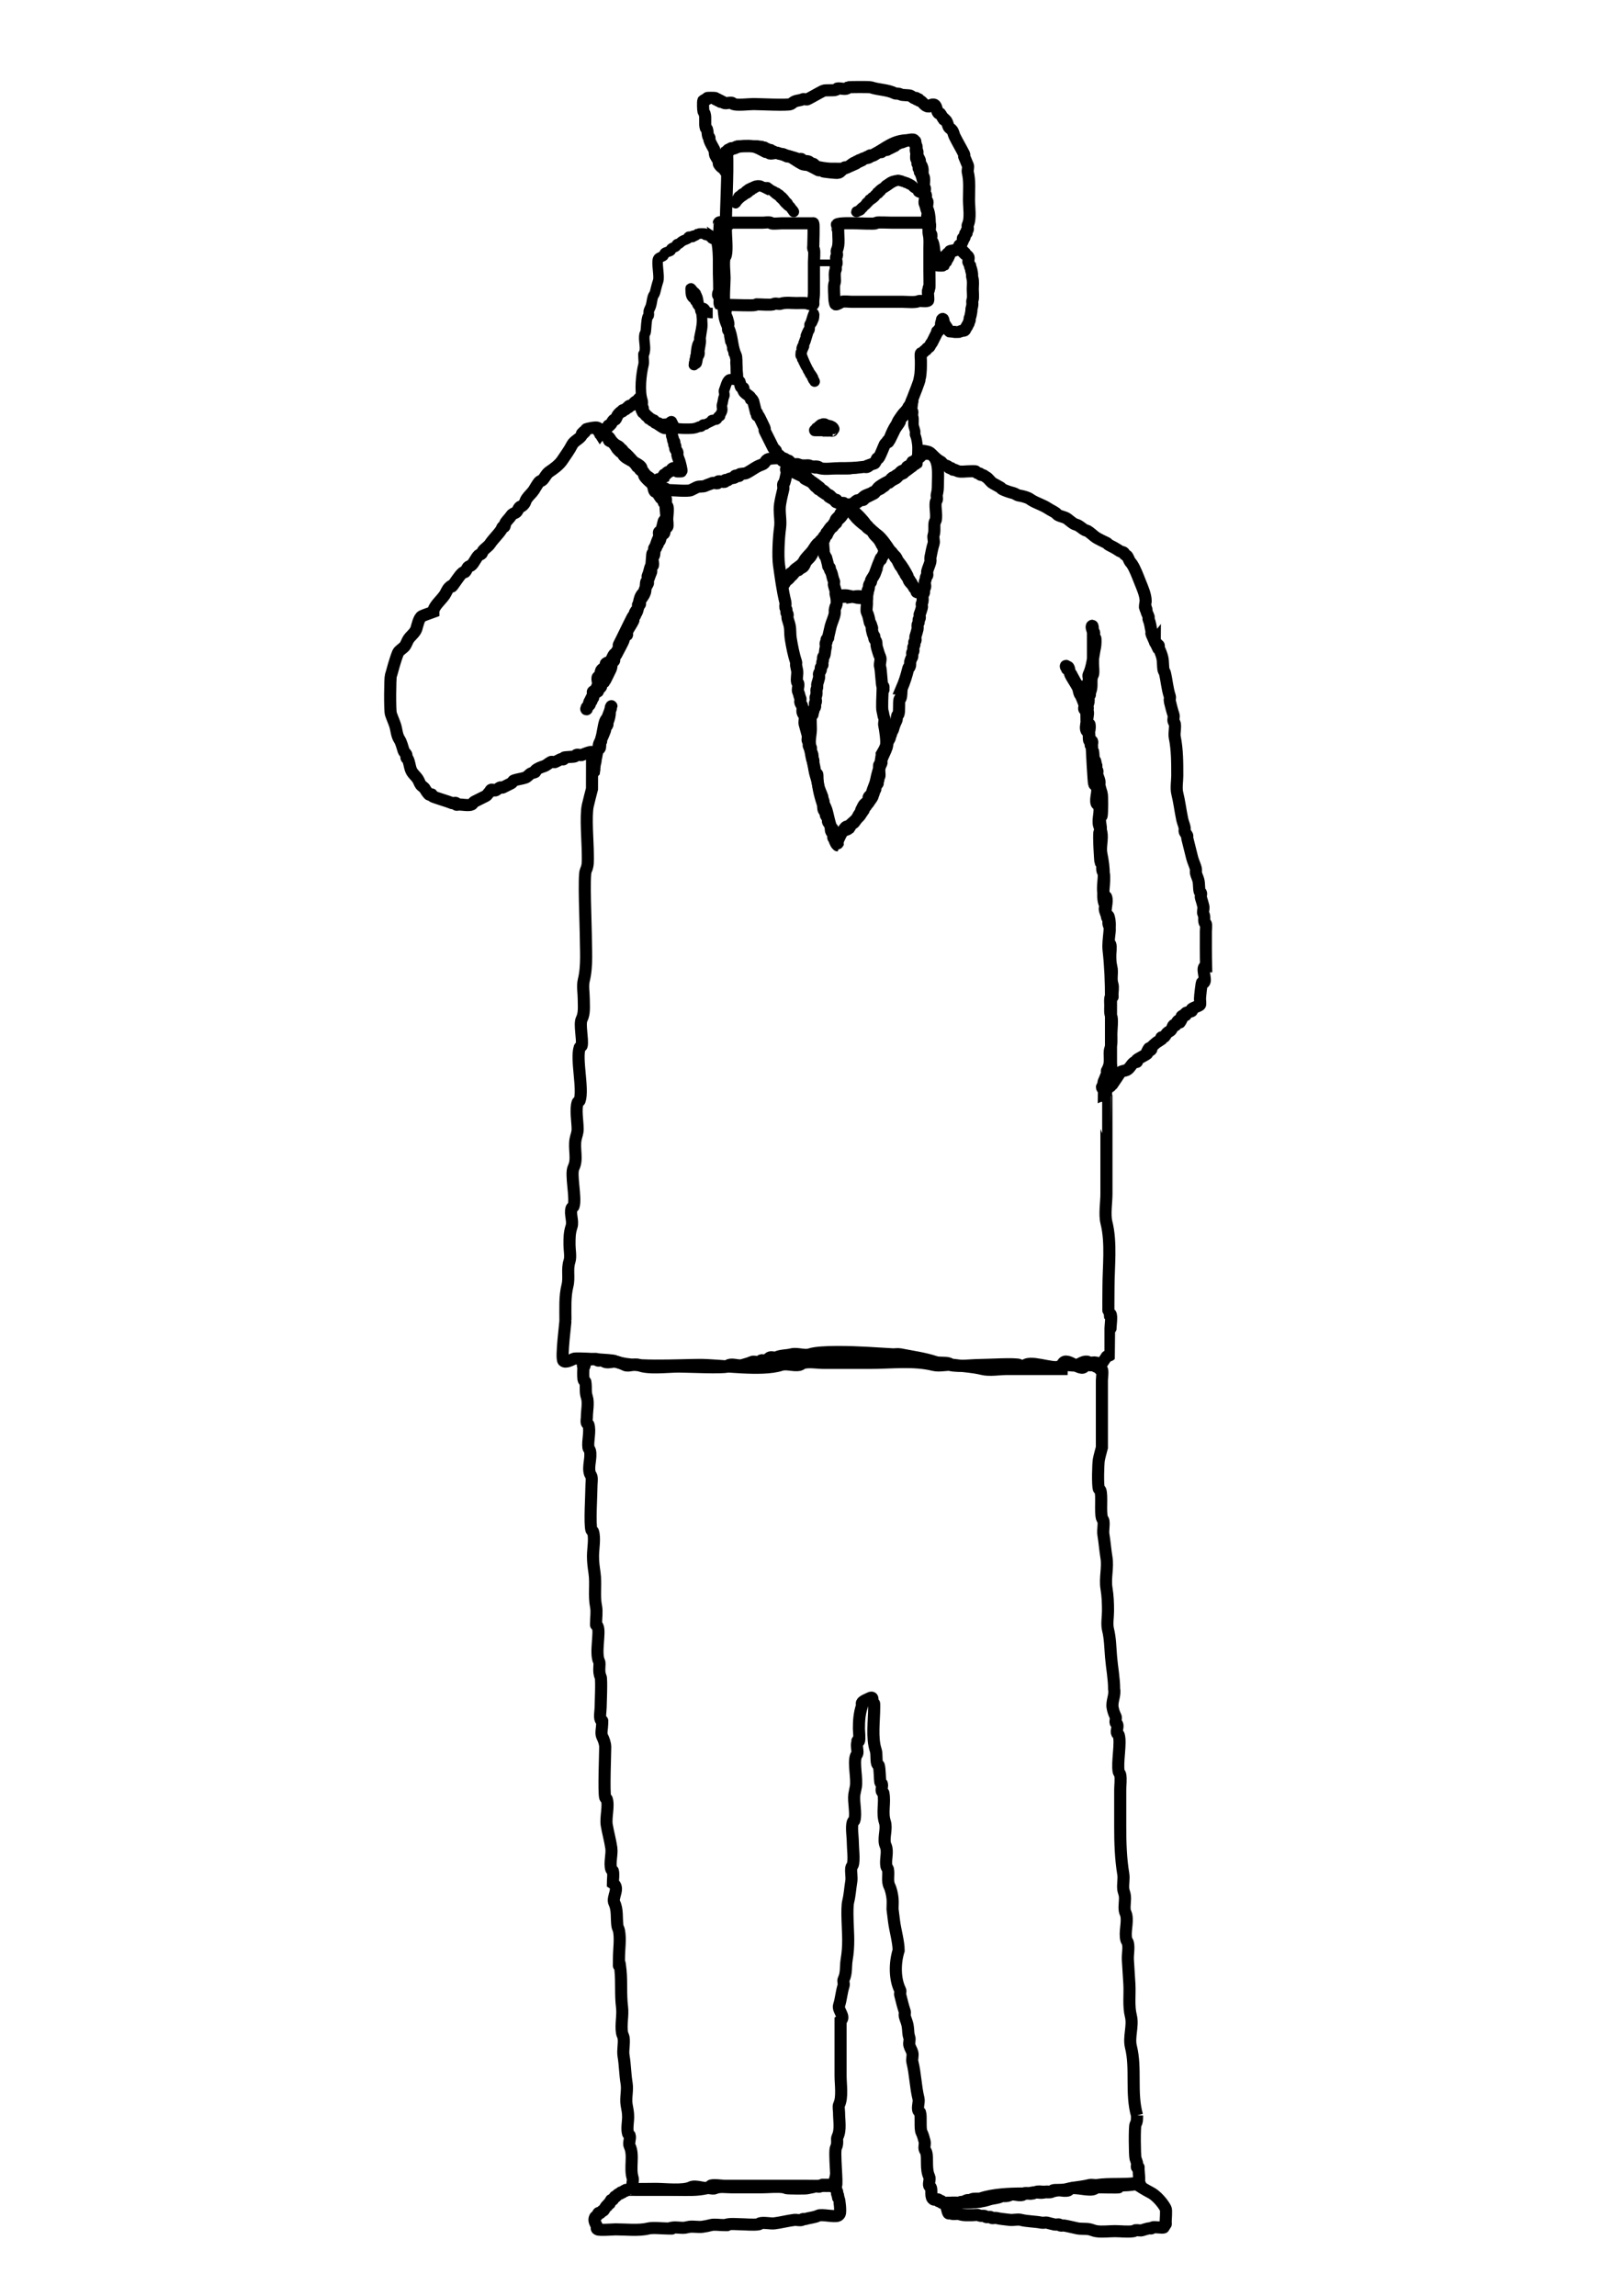 <?xml version="1.0" encoding="UTF-8" standalone="no"?>
<!-- Created with Inkscape (http://www.inkscape.org/) -->

<svg
   width="210mm"
   height="297mm"
   viewBox="0 0 210 297"
   version="1.1"
   id="svg1"
   xml:space="preserve"
   inkscape:export-filename="kuroiso.svg"
   inkscape:export-xdpi="96"
   inkscape:export-ydpi="96"
   xmlns:inkscape="http://www.inkscape.org/namespaces/inkscape"
   xmlns:sodipodi="http://sodipodi.sourceforge.net/DTD/sodipodi-0.dtd"
   xmlns="http://www.w3.org/2000/svg"
   xmlns:svg="http://www.w3.org/2000/svg"><sodipodi:namedview
     id="namedview1"
     pagecolor="#ffffff"
     bordercolor="#000000"
     borderopacity="0.25"
     inkscape:showpageshadow="2"
     inkscape:pageopacity="0.0"
     inkscape:pagecheckerboard="0"
     inkscape:deskcolor="#d1d1d1"
     inkscape:document-units="mm"><inkscape:page
       x="0"
       y="0"
       width="210"
       height="297"
       id="page2"
       margin="0"
       bleed="0" /></sodipodi:namedview><defs
     id="defs1" /><path
     style="opacity:1;fill:none;fill-opacity:0;stroke:#000000;stroke-width:1.565;stroke-dasharray:none"
     d="m 119.022,48.904 c 0,0.364 -0.813,2.276 -0.972,2.753 -0.034,0.102 0.048,0.227 0,0.324 -0.141,0.281 -0.289,0.353 -0.486,0.648 -0.056,0.084 -0.097,0.421 -0.162,0.486 -0.038,0.038 -0.124,-0.038 -0.162,0 -0.054,0.054 -0.108,0.432 -0.162,0.486 -0.038,0.038 -0.124,-0.038 -0.162,0 -0.038,0.038 0.024,0.114 0,0.162 -0.091,0.182 -0.422,0.294 -0.486,0.486 -0.034,0.102 0.034,0.221 0,0.324 -0.028,0.084 -0.55,0.777 -0.648,0.972 -0.097,0.194 -0.743,1.553 -0.81,1.619 -0.1,0.099 -0.377,0.107 -0.486,0.324 -0.136,0.272 -0.651,1.622 -0.81,1.781 -0.038,0.038 -0.124,-0.038 -0.162,0 -0.094,0.094 -0.23,0.554 -0.324,0.648 -0.068,0.068 -0.388,0.113 -0.486,0.162 -0.189,0.094 -0.297,0.23 -0.486,0.324 -0.112,0.056 -0.36,-0.018 -0.486,0 -1.045,0.149 -2.024,0.162 -3.077,0.162 -0.779,0 -1.844,0.187 -2.591,0 -0.074,-0.019 -0.089,-0.138 -0.162,-0.162 -0.419,-0.14 -0.68,0.065 -1.134,-0.162 -0.258,-0.129 -0.9,0.117 -1.457,-0.162 -0.215,-0.107 -0.58,0.077 -0.81,0 -0.382,-0.127 -0.595,-0.36 -0.972,-0.486 -0.102,-0.034 -0.248,0.076 -0.324,0 -0.081,-0.081 -0.081,-0.243 -0.162,-0.324 -0.038,-0.038 -0.124,0.038 -0.162,0 -0.107,-0.107 0.107,-0.217 0,-0.324 -0.081,-0.081 -0.243,-0.081 -0.324,-0.162 -0.068,-0.068 -0.113,-0.388 -0.162,-0.486 -0.068,-0.137 -0.256,-0.187 -0.324,-0.324 -0.363,-0.725 -0.763,-1.525 -1.134,-2.267 -0.048,-0.097 0.048,-0.227 0,-0.324 -0.142,-0.285 -0.711,-1.521 -0.81,-1.619 -0.038,-0.038 -0.124,0.038 -0.162,0 -0.076,-0.076 0.048,-0.227 0,-0.324 -0.034,-0.068 -0.108,-0.108 -0.162,-0.162 -0.108,-0.432 -0.216,-0.864 -0.324,-1.295 -0.085,-0.085 -0.077,-0.239 -0.162,-0.324 -0.038,-0.038 -0.124,0.038 -0.162,0 -0.038,-0.038 0.024,-0.114 0,-0.162 -0.184,-0.368 -0.843,-0.585 -0.972,-0.972 -0.034,-0.102 0.06,-0.234 0,-0.324 -0.067,-0.1 -0.257,-0.061 -0.324,-0.162 -0.07,-0.105 -0.091,-0.506 -0.162,-0.648 -0.068,-0.137 -0.256,-0.187 -0.324,-0.324 -0.111,-0.221 -0.018,-2.789 -0.162,-3.077 -0.544,-1.088 -0.435,-2.489 -0.972,-3.563 -0.083,-0.166 0.046,-0.466 0,-0.648 -0.102,-0.408 -0.164,-0.651 -0.324,-0.972 -0.146,-0.293 0.08,-0.812 0,-1.134 -0.029,-0.117 -0.133,-0.207 -0.162,-0.324 -0.179,-0.715 0,-2.58 0,-3.401 0,-0.576 -0.169,-2.085 0,-2.591 0.038,-0.115 0.133,-0.207 0.162,-0.324 0.2,-0.798 0,-2.536 0,-3.401 0,-3.355 0.283,-6.655 0.162,-10.04 0.432,-0.216 0.854,-0.452 1.295,-0.648 0.136,-0.061 3.018,-0.029 3.077,0 0.048,0.024 -0.038,0.124 0,0.162 0.081,0.081 0.405,-0.081 0.486,0 0.038,0.038 -0.038,0.124 0,0.162 0.076,0.076 0.227,-0.048 0.324,0 0.068,0.034 0.094,0.128 0.162,0.162 0.097,0.048 0.248,-0.076 0.324,0 0.038,0.038 -0.048,0.138 0,0.162 0.097,0.048 0.221,-0.034 0.324,0 0.072,0.024 0.094,0.128 0.162,0.162 0.097,0.048 0.221,-0.034 0.324,0 0.48,0.16 0.878,0.277 1.295,0.486 0.097,0.048 0.227,-0.048 0.324,0 0.562,0.281 1.057,0.691 1.619,0.972 0.229,0.115 0.575,0.084 0.81,0.162 0.309,0.103 0.981,0.49 1.295,0.648 0.135,0.067 0.545,-0.103 0.648,0 0.038,0.038 -0.038,0.124 0,0.162 0.012,0.012 1.689,0.247 1.943,0.162 0.334,-0.111 0.375,-0.349 0.648,-0.486 0.296,-0.148 1.632,-0.661 1.781,-0.81 0.038,-0.038 -0.048,-0.138 0,-0.162 0.097,-0.048 0.227,0.048 0.324,0 0.048,-0.024 -0.038,-0.124 0,-0.162 0.076,-0.076 0.248,0.076 0.324,0 0.038,-0.038 -0.038,-0.124 0,-0.162 0.123,-0.123 0.64,-0.077 0.81,-0.162 0.287,-0.144 0.522,-0.342 0.81,-0.486 1.362,-0.681 2.366,-1.781 4.372,-1.781 0.067,0 0.443,-0.043 0.486,0 0.038,0.038 -0.038,0.124 0,0.162 0.038,0.038 0.114,-0.024 0.162,0 0.107,0.053 0.274,0.387 0.324,0.486 0.085,0.17 -0.129,0.68 0,0.81 0.038,0.038 0.124,-0.038 0.162,0 0.075,0.075 -0.049,0.388 0,0.486 0.117,0.234 0.207,0.414 0.324,0.648 0.048,0.097 -0.048,0.227 0,0.324 0.118,0.235 0.249,0.349 0.324,0.648 0.123,0.494 -0.079,0.652 0.162,1.134 0.235,0.47 -0.18,1.727 0,2.267 0.024,0.072 0.128,0.094 0.162,0.162 0.151,0.302 -0.151,0.831 0,1.134 0.162,0.323 0.162,0.647 0.324,0.972 0.103,0.206 -0.072,0.594 0,0.81 0.024,0.072 0.138,0.09 0.162,0.162 0.123,0.368 10e-4,0.327 0.162,0.648 0.128,0.257 -0.197,1.098 0,1.295 0.038,0.038 0.124,-0.038 0.162,0 0.162,0.162 -0.162,0.81 0,0.972 0.038,0.038 0.138,-0.048 0.162,0 0.244,0.488 0.198,1.115 0.324,1.619 0.077,0.309 0.197,0.556 0.324,0.81 0.067,0.135 -0.103,0.545 0,0.648 0.033,0.033 0.777,0.033 0.81,0 0.054,-0.054 0.108,-0.432 0.162,-0.486 0.038,-0.038 0.124,0.038 0.162,0 0.076,-0.076 -0.076,-0.248 0,-0.324 0.038,-0.038 0.124,0.038 0.162,0 0.125,-0.125 0.358,-0.844 0.486,-0.972 0.09,-0.09 1.267,-0.353 1.295,-0.324 0.038,0.038 -0.038,0.124 0,0.162 0.038,0.038 0.124,-0.038 0.162,0 0.038,0.038 -0.038,0.124 0,0.162 0.038,0.038 0.124,-0.038 0.162,0 0.038,0.038 -0.038,0.124 0,0.162 0.038,0.038 0.124,-0.038 0.162,0 0.038,0.038 -0.038,0.124 0,0.162 0.093,0.093 0.486,0.227 0.486,0.486 -0.012,0.175 -0.042,0.35 -0.037,0.525 0.001,0.036 0.207,0.393 0.227,0.455 0.036,0.051 -0.018,0.117 0,0.171 0.021,0.063 0.1,0.172 0.114,0.227 0.014,0.055 -0.014,0.115 0,0.171 0.007,0.026 0.045,0.033 0.057,0.057 0.025,0.051 -0.014,0.115 0,0.171 0.01,0.041 0.047,0.073 0.057,0.114 0.048,0.19 -1e-4,0.511 0.057,0.682 0.146,0.439 0.057,1.004 0.057,1.478 0,0.359 0.069,0.964 0,1.308 -0.012,0.059 -0.048,0.111 -0.057,0.171 -0.027,0.186 0.023,0.382 0,0.569 -0.025,0.199 -0.069,0.335 -0.114,0.512 -0.018,0.074 0.015,0.153 0,0.227 -0.062,0.312 -0.093,0.697 -0.227,0.966 -0.038,0.076 0.038,0.208 0,0.284 -0.041,0.082 -0.073,0.145 -0.114,0.227 -0.017,0.034 0.014,0.079 0,0.114 -0.079,0.198 -0.155,0.196 -0.227,0.341 -0.017,0.034 0.027,0.087 0,0.114 -0.013,0.013 -0.043,-0.013 -0.057,0 -0.072,0.072 -0.14,0.439 -0.284,0.512 -0.112,0.056 -0.288,0.002 -0.398,0.057 -0.082,0.041 -0.145,0.073 -0.227,0.114 -0.05,0.025 -1.16,0.017 -1.194,0 -0.047,-0.024 -0.201,-0.132 -0.227,-0.171 -0.083,-0.124 -0.168,-0.279 -0.227,-0.398 -0.024,-0.048 -0.09,-0.066 -0.114,-0.114 -0.029,-0.058 -0.13,-0.301 -0.171,-0.341 -0.028,-0.028 -0.085,-0.028 -0.114,-0.057 -0.027,-0.027 0,-0.076 0,-0.114 0,-0.044 -0.051,-0.574 -0.171,-0.455 -0.013,0.013 0.013,0.043 0,0.057 -0.013,0.013 -0.043,-0.013 -0.057,0 -0.027,0.027 0.017,0.08 0,0.114 -0.052,0.105 -0.073,0.218 -0.114,0.341 -0.048,0.145 0.068,0.376 0,0.512 -0.058,0.116 -0.135,0.099 -0.171,0.171 -0.017,0.034 -0.033,0.147 -0.057,0.171 -0.013,0.013 -0.043,-0.013 -0.057,0 -0.049,0.049 -0.031,0.186 -0.114,0.227 -0.034,0.017 -0.087,-0.027 -0.114,0 -0.027,0.027 0.012,0.078 0,0.114 -0.027,0.08 -0.076,0.152 -0.114,0.227 -0.197,0.393 -0.37,0.74 -0.569,1.137 -0.024,0.048 -0.09,0.066 -0.114,0.114 -0.051,0.102 -0.12,0.239 -0.171,0.341 -0.081,0.163 -0.32,0.184 -0.398,0.341 -0.008,0.017 0.013,0.043 0,0.057 -0.013,0.013 -0.043,-0.013 -0.057,0 -0.013,0.013 0.013,0.043 0,0.057 -0.019,0.019 -0.152,0.038 -0.171,0.057 -0.031,0.031 -0.052,0.109 -0.114,0.171 -0.03,0.03 -0.084,0.027 -0.114,0.057 -0.013,0.013 0.013,0.043 0,0.057 -0.019,0.019 -0.152,0.038 -0.171,0.057 -0.013,0.013 0.013,0.043 0,0.057 -0.027,0.027 -0.097,-0.034 -0.114,0 -0.068,0.135 0,0.788 0,0.966 0,0.778 0.011,1.481 -0.139,2.229 z"
     id="path1"
     inkscape:label="face" /><path
     style="fill:none;fill-opacity:0;stroke:#000000;stroke-width:1.565;stroke-dasharray:none"
     d="m 120.267,30.338 c 0,0.363 -0.036,-0.073 0.155,0.31 0.083,0.165 -0.083,0.454 0,0.619 0.312,0.625 0.447,1.514 0.774,2.167 0.035,0.071 0.117,0.657 0.31,0.464 0.036,-0.036 -0.036,-0.118 0,-0.155 0.036,-0.036 0.109,0.023 0.155,0 0.644,-0.322 -0.165,0.011 0.155,-0.31 0.052,-0.052 0.413,-0.103 0.464,-0.155 0.036,-0.036 -0.036,-0.118 0,-0.155 0.036,-0.036 0.109,0.023 0.155,0 0.644,-0.322 -0.165,0.011 0.155,-0.31 0.036,-0.036 0.118,0.036 0.155,0 0.077,-0.077 0.077,-0.232 0.155,-0.31 0.099,-0.099 1.06,-0.108 1.238,-0.464 0.046,-0.092 -0.073,-0.237 0,-0.31 0.036,-0.036 0.118,0.036 0.155,0 0.071,-0.071 0.249,-0.497 0.31,-0.619 0.046,-0.092 -0.073,-0.237 0,-0.31 0.036,-0.036 0.118,0.036 0.155,0 0.101,-0.101 0.077,-0.542 0.155,-0.619 0.036,-0.036 0.132,0.046 0.155,0 0.046,-0.092 -0.033,-0.212 0,-0.31 0.023,-0.069 0.132,-0.086 0.155,-0.155 0.05,-0.149 -0.074,-0.471 0,-0.619 0.406,-0.812 0.155,-2.284 0.155,-3.25 0,-1.175 0.124,-2.446 -0.155,-3.56 -0.062,-0.246 0.115,-0.699 0,-0.929 -0.168,-0.336 -0.292,-0.738 -0.464,-1.083 -0.046,-0.092 0.046,-0.217 0,-0.31 -0.373,-0.746 -0.84,-1.526 -1.238,-2.322 -0.111,-0.222 -0.153,-0.539 -0.31,-0.774 -0.114,-0.171 -0.373,-0.281 -0.464,-0.464 -0.111,-0.222 -0.153,-0.539 -0.31,-0.774 -0.041,-0.061 -0.103,-0.103 -0.155,-0.155 -0.052,0 -0.118,0.036 -0.155,0 -0.082,-0.082 -0.383,-0.692 -0.464,-0.774 -0.036,-0.036 -0.109,0.023 -0.155,0 -0.499,-0.25 -0.092,-1.78 -1.393,-0.929 -0.442,0 -0.71,-0.587 -1.083,-0.774 -0.046,-0.023 -0.118,0.036 -0.155,0 -0.036,-0.036 0.036,-0.118 0,-0.155 -0.073,-0.073 -0.237,0.073 -0.31,0 -0.036,-0.036 0.036,-0.118 0,-0.155 -0.073,-0.073 -0.217,0.046 -0.31,0 -0.154,-0.077 -0.304,-0.256 -0.464,-0.31 -0.271,-0.09 -1.014,-0.043 -1.238,-0.155 -0.376,-0.188 -0.598,-0.067 -0.774,-0.155 -0.963,-0.481 -2.034,-0.42 -3.096,-0.774 -0.179,-0.06 -2.859,-0.041 -2.941,0 -0.065,0.033 -0.089,0.122 -0.155,0.155 -0.296,0.148 -0.928,-0.078 -1.238,0 -0.071,0.018 -0.089,0.122 -0.155,0.155 -0.316,0.158 -1.382,-0.006 -1.703,0.155 -0.686,0.343 -1.326,0.74 -2.012,1.083 -0.165,0.083 -0.454,-0.083 -0.619,0 -0.326,0.163 -0.739,0.137 -1.083,0.31 -0.18,0.09 -0.284,0.219 -0.464,0.31 -0.381,0.191 -4.09,0 -4.798,0 -0.644,0 -2.076,0.185 -2.631,0 -0.069,-0.023 -0.086,-0.132 -0.155,-0.155 -0.307,-0.102 -0.797,0.143 -1.083,0 -0.065,-0.033 -0.09,-0.122 -0.155,-0.155 -0.092,-0.046 -0.237,0.073 -0.31,0 -0.036,-0.036 0.036,-0.118 0,-0.155 -0.073,-0.073 -0.237,0.073 -0.31,0 -0.036,-0.036 0.036,-0.118 0,-0.155 -0.073,-0.073 -0.237,0.073 -0.31,0 -0.036,-0.036 0.036,-0.118 0,-0.155 -0.045,-0.045 -1.039,-0.045 -1.083,0 -0.036,0.036 0.036,0.118 0,0.155 -0.052,0.052 -0.413,0.103 -0.464,0.155 -0.093,0.093 -0.034,1.292 0,1.393 0.036,0.109 0.118,0.2 0.155,0.31 0.183,0.549 -0.03,1.304 0.155,1.857 0.023,0.069 0.132,0.086 0.155,0.155 0.092,0.276 0.063,0.653 0.155,0.929 0.023,0.069 0.122,0.09 0.155,0.155 0.046,0.092 -0.033,0.212 0,0.31 0.145,0.434 0.427,0.854 0.619,1.238 0.108,0.216 0.047,0.558 0.155,0.774 0.271,0.541 0.559,0.807 0.929,1.548 0.115,0.231 -0.671,-0.464 -0.464,-0.619 0.206,-0.155 0.31,0.413 0.464,0.619 0.274,-0.207 0.213,-1.761 0.31,-1.857 0.036,-0.036 0.118,0.036 0.155,0 0.101,-0.101 0.096,-0.358 0.31,-0.464 0.092,-0.046 0.237,0.073 0.31,0 0.036,-0.036 -0.036,-0.118 0,-0.155 0.072,-0.072 0.371,0.047 0.464,0 0.611,-0.305 1.053,-0.31 1.857,-0.31 0.867,0 1.538,0.459 2.167,0.774 0.093,0.047 0.393,-0.072 0.464,0 0.036,0.036 -0.036,0.118 0,0.155 0.174,0.174 0.855,-0.114 1.083,0 0.376,0.188 0.598,0.067 0.774,0.155 0.538,0.269 1.308,0.345 1.857,0.619 0.093,0.047 0.393,-0.072 0.464,0 0.036,0.036 -0.036,0.118 0,0.155 0.088,0.088 0.806,0.093 0.929,0.155 0.226,0.113 0.248,0.248 0.31,0.31 0.073,0.073 0.217,-0.046 0.31,0 0.131,0.065 0.179,0.244 0.31,0.31 0.294,0.147 1.491,0.31 1.857,0.31 0.18,0 1.839,0.019 1.857,0 0.036,-0.036 -0.036,-0.118 0,-0.155 0.073,-0.073 0.217,0.046 0.31,0 0.392,-0.196 0.621,-0.465 0.929,-0.619 0.092,-0.046 0.237,0.073 0.31,0 0.036,-0.036 -0.036,-0.118 0,-0.155 0.073,-0.073 0.237,0.073 0.31,0 0.036,-0.036 -0.036,-0.118 0,-0.155 0.073,-0.073 0.217,0.046 0.31,0 0.275,-0.137 0.499,-0.327 0.774,-0.464 0.092,-0.046 0.237,0.073 0.31,0 0.036,-0.036 -0.036,-0.118 0,-0.155 0.072,-0.072 0.371,0.047 0.464,0 0.275,-0.137 0.499,-0.327 0.774,-0.464 0.092,-0.046 0.237,0.073 0.31,0 0.036,-0.036 -0.036,-0.118 0,-0.155 0.107,-0.107 0.667,-0.048 0.774,-0.155 0.036,-0.036 -0.036,-0.118 0,-0.155 0.073,-0.073 0.237,0.073 0.31,0 0.036,-0.036 -0.036,-0.118 0,-0.155 0.073,-0.073 0.237,0.073 0.31,0 0.036,-0.036 -0.036,-0.118 0,-0.155 0.073,-0.073 0.237,0.073 0.31,0 0.077,-0.077 0.077,-0.232 0.155,-0.31 0.073,-0.073 0.237,0.073 0.31,0 0.036,-0.036 -0.036,-0.118 0,-0.155 0.072,-0.072 0.371,0.047 0.464,0 0.176,-0.088 1.319,-0.538 1.548,-0.31 0.036,0.036 -0.036,0.118 0,0.155 0.036,0.036 0.118,-0.036 0.155,0 0.072,0.072 -0.047,0.371 0,0.464 0.033,0.065 0.122,0.09 0.155,0.155 0.123,0.247 -0.13,1.573 0,1.703 0.036,0.036 0.118,-0.036 0.155,0 0.103,0.103 -0.103,0.516 0,0.619 0.036,0.036 0.118,-0.036 0.155,0 0.103,0.103 -0.103,0.516 0,0.619 0.036,0.036 0.118,-0.036 0.155,0 0.077,0.077 -0.077,0.387 0,0.464 0.036,0.036 0.118,-0.036 0.155,0 0.073,0.073 -0.046,0.217 0,0.31 0.154,0.309 0.155,0.62 0.31,0.929 0.083,0.165 -0.083,0.454 0,0.619 0.033,0.065 0.122,0.09 0.155,0.155 0.103,0.206 -0.103,0.568 0,0.774 0.033,0.065 0.132,0.086 0.155,0.155 0.034,0.101 -0.087,0.687 0,0.774 0.036,0.036 0.118,-0.036 0.155,0 0.149,0.149 -0.098,0.733 0,0.929 0.458,0.915 0.31,2.343 0.31,3.405 z"
     id="path2"
     inkscape:label="hair" /><path
     id="path5"
     style="fill:none;fill-opacity:0;stroke:#000000;stroke-width:1.565;stroke-dasharray:none"
     d="m 119.841,28.805 c -0.11,0 -0.33,-0.11 -0.33,0 0,0.11 0.44,0 0.33,0 -1.513,0 -3.026,0 -4.539,0 -0.216,0 -1.772,-0.063 -1.898,0 -0.035,0.017 -0.048,0.065 -0.083,0.083 -0.203,0.101 -2.11,0 -2.476,0 -0.501,0 -2.313,-0.08 -2.559,0.165 -0.008,0.008 -0.008,0.239 0,0.248 0.019,0.019 0.07,-0.025 0.083,0 0.044,0.088 -0.044,0.242 0,0.33 0.102,0.204 0.083,-0.028 0.083,0.165 0,0.801 0.173,1.883 -0.165,2.559 -0.098,0.196 0.07,0.534 0,0.743 -0.012,0.037 -0.07,0.046 -0.083,0.083 -0.102,0.305 0.143,0.788 0,1.073 -0.136,0.272 -0.01,0.515 -0.083,0.66 -0.181,0.363 -0.083,0.978 -0.083,1.403 0,0.177 -0.041,0.248 -0.083,0.413 -0.102,0.41 0,1.42 0,1.898 0,0.099 0.073,0.697 0.165,0.743 0.151,0.075 0.627,-0.264 0.825,-0.33 0.262,-0.087 0.924,0 1.238,0 0.88,0 1.761,0 2.641,0 1.321,0 2.641,0 3.962,0 0.497,0 1.648,0.125 2.063,-0.083 0.188,-0.094 1.04,0.116 1.238,-0.083 0.094,-0.094 -0.094,-1.227 0,-1.321 0.019,-0.019 0.063,0.019 0.083,0 0.055,-0.055 -0.055,-0.275 0,-0.33 0.019,-0.019 0.063,0.019 0.083,0 0.036,-0.036 0,-1.949 0,-2.228 0,-0.935 0,-1.871 0,-2.806 0,-0.624 0.067,-1.301 -0.083,-1.898 -0.075,-0.302 0.014,-0.568 -0.083,-0.908 -0.058,-0.201 -0.165,-0.385 -0.248,-0.578 z m -25.751,0 c 0.365,0 3.038,0 4.622,0 0.272,0 0.729,-0.087 0.99,0 0.037,0.012 0.046,0.07 0.083,0.083 0.275,0.092 0.992,0 1.321,0 0.99,0 1.981,0 2.971,0 0.358,0 0.715,0 1.073,0 0.028,0 0.07,-0.025 0.083,0 0.089,0.178 0,2.612 0,2.889 0,0.138 -0.043,0.282 0,0.413 0.012,0.037 0.07,0.046 0.083,0.083 0.09,0.269 0,1.3 0,1.651 0,1.321 0,2.641 0,3.962 0,0.423 -0.083,0.811 -0.083,1.238 0,0.034 0.022,0.226 0,0.248 -0.023,0.023 -0.379,0.017 -0.413,0 -0.502,-0.251 -1.13,-0.165 -1.733,-0.165 -0.655,0 -1.449,-0.122 -2.063,0.083 -0.246,0.082 -0.574,-0.063 -0.825,0 -0.06,0.015 -0.105,0.068 -0.165,0.083 -0.409,0.102 -1.578,0 -2.063,0 -0.186,0 0.037,-0.012 -0.248,0.083 -0.302,0.101 -2.566,0 -3.054,0 -0.096,0 -1.471,0.015 -1.486,0 -0.169,-0.169 -0.014,-0.785 -0.083,-0.99 -0.012,-0.037 -0.065,-0.048 -0.083,-0.083 -0.025,-0.049 0.039,-0.126 0,-0.165 -0.019,-0.019 -0.063,0.019 -0.083,0 -0.097,-0.097 0.048,-0.425 0.083,-0.495 0.09,-0.18 0,-2.005 0,-2.311 0,-0.798 0,-1.596 0,-2.394 0,-0.342 0.056,-0.736 0,-1.073 -0.083,-0.5 -0.083,-0.976 -0.083,-1.486 0,-0.192 -0.006,-1.48 0,-1.486 0.019,-0.019 0.063,0.019 0.083,0 0.039,-0.039 -0.039,-0.126 0,-0.165 0.182,-0.182 0.926,-0.021 1.073,0 z"
     inkscape:label="sangurasu" /><path
     style="fill:none;fill-opacity:0;stroke:#000000;stroke-width:0.865;stroke-dasharray:none"
     d="m 105.431,34.006 c 0.087,0 0.263,0.088 0.263,0 0,-0.088 -0.35,0 -0.263,0 0.219,0 0.438,0 0.656,0 0.481,0 0.963,0 1.444,0 0.131,0 0.263,0 0.394,0 0.022,0 0.066,0.022 0.066,0 0,-0.066 -0.131,0 -0.197,0 -0.241,0 -0.481,0 -0.722,0 -0.547,0 -1.094,0 -1.641,0 z"
     id="path6" /><path
     style="fill:none;fill-opacity:0;stroke:#000000;stroke-width:1.365;stroke-dasharray:none"
     d="m 98.804,24.228 c 0.008,-0.092 0.267,0.025 0.649,0.216 0.256,0.128 0.482,0.214 0.703,0.324 0.069,0.034 0.145,0.138 0.216,0.162 0.034,0.011 0.074,-0.011 0.108,0 0.064,0.021 0.101,0.132 0.162,0.162 0.046,0.023 0.116,0.031 0.162,0.054 0.086,0.043 0.13,0.173 0.216,0.216 0.213,0.106 0.505,0.488 0.649,0.703 0.065,0.098 0.234,0.162 0.27,0.27 0.011,0.034 -0.011,0.074 0,0.108 0.034,0.101 0.21,0.18 0.27,0.27 0.109,0.163 0.216,0.324 0.324,0.487 0.028,0.042 0.085,0.063 0.108,0.108 0.008,0.016 -0.013,0.041 0,0.054 0.013,0.013 0.041,-0.013 0.054,0 0.013,0.013 -0.018,0.054 0,0.054 0.057,0 -0.022,-0.115 -0.054,-0.162 -0.08,-0.12 -0.257,-0.244 -0.324,-0.379 -0.008,-0.016 0.013,-0.041 0,-0.054 -0.013,-0.013 -0.038,0.008 -0.054,0 -0.074,-0.037 -0.445,-0.316 -0.487,-0.379 -0.075,-0.112 -0.13,-0.108 -0.216,-0.216 -0.546,-0.683 0.039,0.059 -0.216,-0.324 -0.043,-0.064 -0.13,-0.076 -0.162,-0.108 -0.013,-0.013 0.013,-0.041 0,-0.054 -0.013,-0.013 -0.039,0.01 -0.054,0 -0.18,-0.12 -0.294,-0.39 -0.487,-0.487 -0.016,-0.008 -0.041,0.013 -0.054,0 -0.013,-0.013 0.013,-0.041 0,-0.054 -0.013,-0.013 -0.038,0.008 -0.054,0 -0.098,-0.049 -0.191,-0.137 -0.27,-0.216 -0.045,-0.045 -0.555,-0.467 -0.595,-0.487 -0.114,-0.057 -0.236,-0.172 -0.324,-0.216 -0.016,-0.008 -0.041,0.013 -0.054,0 -0.013,-0.013 0.013,-0.041 0,-0.054 -0.013,-0.013 -0.036,0 -0.054,0 -0.144,0 -0.293,0.035 -0.433,0 -0.07,-0.018 -0.504,-0.316 -0.703,-0.216 -0.06,0.03 -0.24,0.101 -0.27,0.162 -0.008,0.016 0.013,0.041 0,0.054 -0.026,0.025 -0.083,-0.025 -0.108,0 -0.013,0.013 0.013,0.041 0,0.054 -0.013,0.013 -0.039,-0.01 -0.054,0 -0.042,0.028 -0.066,0.08 -0.108,0.108 -0.04,0.027 -0.287,0.124 -0.324,0.162 -0.013,0.013 0.013,0.041 0,0.054 -0.013,0.013 -0.038,-0.008 -0.054,0 -0.197,0.098 -0.344,0.334 -0.541,0.433 -0.078,0.039 -0.188,0.053 -0.27,0.108 -0.06,0.04 -0.098,0.13 -0.162,0.162 -0.306,0.153 -0.816,0.604 -0.973,0.919 -0.077,0.154 -0.066,-0.029 -0.054,-0.054 0.044,-0.088 0.133,-0.182 0.162,-0.27 0.011,-0.034 -0.011,-0.074 0,-0.108 0.016,-0.048 0.085,-0.063 0.108,-0.108 0.023,-0.046 0.031,-0.116 0.054,-0.162 0.113,-0.225 -0.004,0.058 0.108,-0.054 0.013,-0.013 -0.008,-0.038 0,-0.054 0.06,-0.12 0.034,-0.017 0.108,-0.054 0.13,-0.065 0.195,-0.26 0.324,-0.324 0.046,-0.023 0.116,-0.031 0.162,-0.054 0.166,-0.083 0.274,-0.299 0.433,-0.379 0.093,-0.046 0.217,-0.181 0.324,-0.216 0.034,-0.011 0.074,0.011 0.108,0 0.048,-0.016 0.063,-0.085 0.108,-0.108 0.071,-0.036 0.138,-0.028 0.216,-0.054 0.024,-0.008 0.031,-0.043 0.054,-0.054 0.19,-0.095 0.523,-0.24 0.757,-0.162 0.2,0.067 0.397,0.144 0.595,0.216 z"
     id="path7" /><path
     style="fill:none;fill-opacity:0;stroke:#000000;stroke-width:1.365;stroke-dasharray:none"
     d="m 119.072,24.904 c -0.094,-0.047 -0.236,-0.236 -0.283,-0.141 -0.047,0.094 0.349,0.224 0.283,0.141 -0.157,-0.196 -0.37,-0.339 -0.566,-0.495 -0.034,-0.027 -0.341,-0.199 -0.354,-0.212 -0.017,-0.017 0.011,-0.05 0,-0.071 -0.058,-0.115 -0.39,-0.301 -0.495,-0.354 -0.042,-0.021 -0.108,0.033 -0.141,0 -0.017,-0.017 0.017,-0.054 0,-0.071 -0.031,-0.031 -0.552,-0.128 -0.566,-0.141 -0.017,-0.017 0.017,-0.054 0,-0.071 -0.033,-0.033 -0.099,0.021 -0.141,0 -0.259,-0.129 -0.068,-0.141 -0.424,-0.141 -0.561,0 -1.046,0.307 -1.486,0.637 -0.251,0.188 -0.521,0.324 -0.778,0.495 -0.097,0.065 -0.073,0.109 -0.141,0.212 -0.108,0.163 -0.04,-0.03 -0.212,0.141 -0.172,0.172 0.021,0.104 -0.141,0.212 -0.082,0.055 -0.31,0.125 -0.354,0.212 -0.011,0.021 0.011,0.05 0,0.071 -0.096,0.192 -0.404,0.387 -0.566,0.495 -0.343,0.229 -0.574,0.619 -0.92,0.849 -0.133,0.088 -0.182,0.233 -0.283,0.283 -0.095,0.047 -0.098,0.169 -0.141,0.212 -0.033,0.033 -0.227,0.114 -0.283,0.141 -0.04,0.02 -0.283,0.044 -0.283,0.071 0,0.184 0.559,-0.346 0.566,-0.354 0.235,-0.235 -0.067,0.033 0.141,-0.071 0.294,-0.147 -0.076,0.005 0.071,-0.141 0.037,-0.037 0.098,-0.042 0.141,-0.071 0.047,-0.031 0.327,-0.371 0.354,-0.424 0.083,-0.166 0.325,-0.226 0.424,-0.424 0.011,-0.021 -0.017,-0.054 0,-0.071 0.037,-0.037 0.316,-0.175 0.354,-0.212 0.017,-0.017 -0.017,-0.054 0,-0.071 0.033,-0.033 0.108,0.033 0.141,0 0.035,-0.035 0.035,-0.106 0.071,-0.141 0.017,-0.017 0.054,0.017 0.071,0 0.017,-0.017 -0.011,-0.05 0,-0.071 0.071,-0.141 0.283,-0.212 0.354,-0.354 0.011,-0.021 -0.017,-0.054 0,-0.071 0.043,-0.043 0.165,-0.047 0.212,-0.141 0.104,-0.207 0.417,-0.372 0.708,-0.566 0.105,-0.07 0.171,-0.227 0.283,-0.283 0.043,-0.021 0.183,-0.041 0.212,-0.071 0.017,-0.017 -0.017,-0.054 0,-0.071 0.024,-0.024 0.189,-0.047 0.212,-0.071 0.017,-0.017 -0.017,-0.054 0,-0.071 0.042,-0.042 0.338,-0.169 0.424,-0.212 0.059,-0.029 0.238,0.045 0.283,0 0.017,-0.017 -0.017,-0.054 0,-0.071 0.033,-0.033 0.099,0.021 0.141,0 0.185,-0.092 0.311,-0.092 0.495,0 0.021,0.011 0.054,-0.017 0.071,0 0.017,0.017 -0.017,0.054 0,0.071 0.033,0.033 0.099,-0.021 0.141,0 0.03,0.015 0.038,0.063 0.071,0.071 0.046,0.012 0.39,0.036 0.424,0.071 0.017,0.017 -0.021,0.06 0,0.071 0.063,0.032 0.162,-0.05 0.212,0 0.017,0.017 -0.017,0.054 0,0.071 0.033,0.033 0.099,-0.021 0.141,0 0.103,0.052 0.113,0.113 0.141,0.141 0.03,0.03 0.169,0.049 0.212,0.071 0.234,0.117 0.275,0.315 0.495,0.424 0.043,0.021 0.183,0.041 0.212,0.071 0.017,0.017 0,0.047 0,0.071 0.165,0.141 0.33,0.283 0.495,0.424 z"
     id="path9" /><path
     style="fill:none;fill-opacity:0;stroke:#000000;stroke-width:1.365;stroke-dasharray:none"
     d="m 104.746,42.484 c -0.02,0.08 -0.139,0.219 -0.06,0.239 0.08,0.02 0.09,-0.315 0.06,-0.239 -0.216,0.54 -0.365,1.155 -0.538,1.673 -0.045,0.136 -0.151,0.279 -0.179,0.418 -0.056,0.279 0.078,0.083 -0.06,0.359 -0.112,0.223 -0.335,0.728 -0.239,1.016 0.222,0.666 0.512,1.264 0.837,1.912 0.1,0.199 0.182,0.402 0.299,0.598 0.015,0.025 0.221,0.244 0.239,0.299 0.074,0.222 -0.08,0.039 0.06,0.179 0.14,0.14 -0.014,-0.042 0.06,0.179 0.018,0.053 0.094,0.069 0.119,0.12 0.02,0.04 0.06,0.164 0.06,0.12 0,-0.111 -0.15,-0.21 -0.179,-0.299 -0.013,-0.038 0.01,-0.081 0,-0.12 -0.048,-0.191 -0.404,-0.659 -0.538,-0.837 -0.038,-0.05 -0.015,-0.135 -0.06,-0.179 -0.014,-0.014 -0.046,0.014 -0.06,0 -0.056,-0.056 -0.062,-0.223 -0.119,-0.299 -0.094,-0.125 -0.174,-0.229 -0.239,-0.359 -0.018,-0.036 0.018,-0.084 0,-0.12 -0.025,-0.05 -0.094,-0.069 -0.12,-0.12 -0.009,-0.018 0,-0.04 0,-0.06 -0.02,-0.06 -0.025,-0.127 -0.06,-0.179 -0.011,-0.017 -0.046,0.014 -0.06,0 -0.011,-0.011 -0.051,-0.213 -0.06,-0.239 -0.018,-0.053 -0.094,-0.069 -0.119,-0.12 -0.019,-0.038 -0.118,-0.416 -0.12,-0.418 -0.014,-0.014 -0.046,0.014 -0.06,0 -0.038,-0.038 0.051,-0.768 0.06,-0.777 0.014,-0.014 0.046,0.014 0.06,0 0.028,-0.028 -0.018,-0.143 0,-0.179 0.013,-0.025 0.047,-0.035 0.06,-0.06 0.018,-0.036 -0.018,-0.084 0,-0.12 0.053,-0.107 0.147,-0.23 0.179,-0.359 0.01,-0.039 -0.018,-0.084 0,-0.12 0.009,-0.018 0.046,0.014 0.06,0 0.032,-0.032 0.05,-0.258 0.06,-0.299 0.047,-0.188 0.192,-0.35 0.239,-0.538 0.087,-0.348 -0.23,0.243 0.06,-0.418 0.435,-0.994 0.359,-0.282 0.359,-1.135 0,-0.109 0.067,-0.023 0.119,-0.179 0.105,-0.315 0.193,-0.64 0.299,-0.956 0.084,-0.251 0.196,-0.418 0.179,-0.418 -0.06,0 0,0.12 0,0.179 0,0.115 -0.03,0.539 -0.06,0.598 -0.088,0.175 -0.156,0.371 -0.239,0.538 -0.057,0.114 -0.208,0.176 -0.239,0.299 -0.034,0.137 -0.04,0.279 -0.06,0.418 z"
     id="path10" /><path
     style="fill:none;fill-opacity:0;stroke:#000000;stroke-width:1.365;stroke-dasharray:none"
     d="m 107.745,55.797 c -0.058,0 -0.173,-0.058 -0.173,0 0,0.058 0.231,0 0.173,0 -0.173,0 -0.346,0 -0.519,0 -0.034,0 -0.195,0.022 -0.216,0 -0.01,-0.01 0.01,-0.033 0,-0.043 -0.029,-0.029 -0.249,0 -0.303,0 -0.389,0 -0.779,0 -1.168,0 -0.116,0 -0.173,0.036 -0.173,-0.087 0,-0.014 -0.01,-0.033 0,-0.043 0.089,-0.089 -0.003,0.137 0.086,-0.043 0.012,-0.025 0.12,-0.207 0.13,-0.216 0.017,-0.017 0.23,-0.1 0.26,-0.13 0.01,-0.01 -0.006,-0.03 0,-0.043 0.029,-0.058 0.103,-0.06 0.13,-0.087 0.01,-0.01 -0.01,-0.033 0,-0.043 0.01,-0.01 0.03,0.006 0.043,0 0.069,-0.035 0.104,-0.138 0.173,-0.173 0.026,-0.013 0.061,0.013 0.086,0 0.062,-0.031 0.111,-0.055 0.173,-0.087 0.054,-0.027 0.544,0.025 0.562,0.043 0.01,0.01 -0.01,0.033 0,0.043 0.002,0.002 0.229,0.115 0.26,0.13 0.026,0.013 0.061,-0.013 0.086,0 0.018,0.009 0.025,0.034 0.043,0.043 0.026,0.013 0.066,-0.02 0.086,0 0.01,0.01 -0.01,0.033 0,0.043 0.02,0.02 0.066,-0.02 0.086,0 0.01,0.01 -0.01,0.033 0,0.043 0.02,0.02 0.061,-0.013 0.086,0 0.043,0.022 0.095,0.051 0.13,0.087 0.039,0.039 0.106,0.125 0.13,0.173 0.013,0.026 -0.02,0.066 0,0.087 0.01,0.01 0.05,-0.013 0.043,0 -0.061,0.108 -0.144,0.202 -0.216,0.303 z"
     id="path11" /><path
     style="fill:none;fill-opacity:0;stroke:#000000;stroke-width:1.365;stroke-dasharray:none"
     d="m 103.536,60.652 c -0.069,0.091 -0.098,0.367 0.558,1.023 0.143,0.143 0.591,0.575 0.744,0.651 0.028,0.014 0.071,-0.022 0.093,0 0.192,0.192 -0.294,-0.007 0.093,0.186 0.299,0.149 0.642,0.435 0.93,0.651 0.14,0.105 0.222,0.282 0.372,0.372 0.084,0.05 0.204,0.03 0.279,0.093 0.119,0.099 0.169,0.262 0.279,0.372 0.069,0.069 0.32,0.133 0.372,0.186 0.124,0.124 -0.197,0.089 0.093,0.186 0.059,0.02 0.134,-0.034 0.186,0 0.093,0.062 0.093,0.217 0.186,0.279 0.136,0.091 0.639,0.43 0.744,0.465 0.201,0.067 0.711,0.575 0.93,0.465 0.078,-0.039 0.108,-0.147 0.186,-0.186 0.255,-0.128 0.583,-0.203 0.837,-0.372 0.107,-0.072 0.172,-0.208 0.279,-0.279 0.406,-0.271 -0.031,0.041 0.372,-0.093 0.13,-0.043 0.329,-0.211 0.465,-0.279 0.459,-0.23 0.947,-0.427 1.395,-0.651 0.269,-0.135 0.557,-0.465 0.837,-0.558 0.059,-0.02 0.127,0.02 0.186,0 0.151,-0.05 0.315,-0.297 0.465,-0.372 0.317,-0.158 0.631,-0.315 0.93,-0.465 0.15,-0.075 0.314,-0.322 0.465,-0.372 0.059,-0.02 0.127,0.02 0.186,0 0.106,-0.035 0.301,-0.319 0.372,-0.372 0.174,-0.131 0.38,-0.19 0.558,-0.279 0.078,-0.039 0.113,-0.137 0.186,-0.186 0.352,-0.235 0.67,-0.509 1.023,-0.744 0.073,-0.049 0.108,-0.147 0.186,-0.186 0.055,-0.027 0.341,-0.155 0.372,-0.186 0.021,-0.022 0,-0.982 0,-1.023 0,-0.474 0.059,-1.012 0,-1.488 -0.048,-0.38 -0.118,-0.887 -0.279,-1.209 -0.058,-0.115 0.025,-0.338 0,-0.465 -0.044,-0.222 -0.131,-0.432 -0.186,-0.651 -0.108,-0.431 0.05,-0.874 -0.093,-1.302 -0.066,-0.197 0.051,-0.449 0,-0.651 -0.017,-0.067 -0.071,-0.12 -0.093,-0.186 -0.081,-0.243 0.113,-0.611 0,-0.837 -0.137,-0.274 -0.093,0.144 -0.093,-0.279 0,-0.55 -0.224,0.356 -0.279,0.465 -0.063,0.126 -0.216,0.246 -0.279,0.372 -0.039,0.079 -0.304,0.524 -0.372,0.558 -0.028,0.014 -0.071,-0.022 -0.093,0 -0.185,0.185 -0.604,0.814 -0.744,1.023 -0.129,0.193 -0.155,0.372 -0.279,0.558 -0.367,0.55 -0.578,1.027 -0.837,1.674 -0.015,0.037 -0.161,0.347 -0.186,0.372 -0.022,0.022 -0.076,-0.026 -0.093,0 -0.095,0.143 -0.21,0.479 -0.279,0.651 -0.059,0.146 -0.513,1.258 -0.558,1.302 -0.022,0.022 -0.071,-0.022 -0.093,0 -0.069,0.069 -0.039,0.197 -0.093,0.279 -0.18,0.27 -0.537,0.78 -0.837,0.93 -0.114,0.057 -0.459,-0.02 -0.558,0 -0.229,0.046 -0.408,0.238 -0.651,0.279 -0.307,0.051 -0.543,0.088 -0.837,0.186 -0.198,0.066 -0.411,0.013 -0.651,0.093 -0.354,0.118 -2.679,0 -3.256,0 -0.257,0 -0.414,-0.034 -0.651,-0.093 -0.315,-0.079 -0.716,0.102 -1.023,0 -0.585,-0.195 -1.176,-0.076 -1.767,0.093 z"
     id="path12"
     inkscape:label="neck" /><path
     style="fill:none;fill-opacity:0;stroke:#000000;stroke-width:1.365;stroke-dasharray:none"
     d="m 92.617,30.917 c -0.181,-0.045 -0.497,-0.316 -0.542,-0.136 -0.045,0.181 0.709,0.219 0.542,0.136 -0.372,-0.186 -0.848,-0.356 -1.22,-0.542 -0.04,-0.02 -0.104,0.032 -0.136,0 -0.032,-0.032 0.032,-0.104 0,-0.136 -0.054,-0.054 -0.87,-0.04 -0.949,0 -0.135,0.067 -0.266,0.224 -0.407,0.271 -0.086,0.029 -0.19,-0.04 -0.271,0 -0.04,0.02 0.032,0.104 0,0.136 -0.09,0.09 -0.452,-0.09 -0.542,0 -0.032,0.032 0.032,0.104 0,0.136 -0.193,0.193 -0.586,0.255 -0.814,0.407 -0.177,0.118 -0.355,0.313 -0.542,0.407 -0.04,0.02 -0.104,-0.032 -0.136,0 -0.068,0.068 -0.068,0.203 -0.136,0.271 -0.14,0.14 -0.554,0.159 -0.678,0.407 -0.02,0.04 0.032,0.104 0,0.136 -0.122,0.122 -0.516,0.19 -0.678,0.271 -0.187,0.093 -0.182,0.318 -0.271,0.407 -0.119,0.119 -0.577,0.204 -0.678,0.407 -0.24,0.479 0.199,2.252 0,2.848 -0.17,0.51 -0.278,0.978 -0.407,1.492 -0.056,0.225 -0.21,0.358 -0.271,0.542 -0.123,0.368 -0.148,0.851 -0.271,1.22 -0.069,0.207 -0.21,0.434 -0.271,0.678 -0.044,0.175 0.057,0.371 0,0.542 -0.02,0.061 -0.115,0.075 -0.136,0.136 -0.213,0.64 -0.159,1.363 -0.271,2.034 -0.017,0.1 -0.116,0.172 -0.136,0.271 -0.147,0.734 0.181,1.58 0,2.305 -0.176,0.704 -0.136,-0.145 -0.136,0.542 0,0.342 0.082,0.755 0,1.085 -0.296,1.185 -0.54,3.397 -0.136,4.611 0.117,0.352 -0.072,0.535 0.136,0.949 0.054,0.108 -0.054,0.298 0,0.407 0.152,0.303 0.522,0.502 0.678,0.814 0.094,0.187 -0.164,0.121 0.136,0.271 0.399,0.199 1.818,1.436 2.034,1.22 0.058,-0.058 0.624,-1.139 0.814,-0.949 0.064,0.064 -0.064,0.207 0,0.271 0.032,0.032 0.104,-0.032 0.136,0 0.064,0.064 -0.04,0.19 0,0.271 0.282,0.564 -0.009,-0.145 0.271,0.136 0.032,0.032 -0.032,0.104 0,0.136 0.104,0.104 1.018,0.136 1.22,0.136 0.777,0 1.261,0.047 1.898,-0.271 0.081,-0.04 0.19,0.04 0.271,0 0.114,-0.057 0.15,-0.231 0.271,-0.271 0.086,-0.029 0.185,0.029 0.271,0 0.048,-0.016 0.808,-0.401 0.814,-0.407 0.032,-0.032 -0.032,-0.104 0,-0.136 0.094,-0.094 0.584,-0.042 0.678,-0.136 0.089,-0.089 0.084,-0.313 0.271,-0.407 0.04,-0.02 0.104,0.032 0.136,0 0.032,-0.032 -0.02,-0.095 0,-0.136 0.102,-0.205 0.187,-0.289 0.271,-0.542 0.081,-0.244 -0.081,-0.57 0,-0.814 0.125,-0.374 0.108,-0.759 0.271,-1.085 0.108,-0.217 -0.108,-0.597 0,-0.814 0.164,-0.327 0.307,-1.171 0.678,-1.356 0.142,-0.071 0.57,0.108 0.678,0 0.032,-0.032 -0.032,-0.104 0,-0.136 0.281,-0.281 -0.011,0.429 0.271,-0.136 0.02,-0.04 -0.032,-0.104 0,-0.136 0.032,-0.032 0.104,0.032 0.136,0 0.041,-0.041 -0.107,-1.434 -0.136,-1.492 -0.029,-0.057 -0.107,-0.078 -0.136,-0.136 -0.09,-0.181 0.09,-0.497 0,-0.678 -0.142,-0.285 -0.07,-0.411 -0.136,-0.542 -0.029,-0.057 -0.115,-0.075 -0.136,-0.136 -0.009,-0.027 0.045,-0.497 0,-0.542 -0.032,-0.032 -0.104,0.032 -0.136,0 -0.096,-0.096 0.033,-0.275 0,-0.407 -0.025,-0.098 -0.104,-0.175 -0.136,-0.271 -0.029,-0.086 0.064,-0.207 0,-0.271 -0.032,-0.032 -0.104,0.032 -0.136,0 -0.022,-0.022 -0.084,-0.524 -0.136,-0.678 -0.041,-0.122 0.041,-0.285 0,-0.407 -0.045,-0.135 -0.226,-0.272 -0.271,-0.407 -0.043,-0.129 0.061,-0.286 0,-0.407 -0.156,-0.312 -0.312,-0.706 -0.407,-1.085 -0.177,-0.707 -0.095,-1.546 -0.407,-2.17 -0.511,-1.021 -0.112,-2.389 -0.271,-3.661 -0.188,-1.508 0.012,-3.01 -0.407,-4.475 z"
     id="path13"
     inkscape:label="hand" /><path
     style="fill:none;fill-opacity:0;stroke:#000000;stroke-width:1.365;stroke-dasharray:none"
     d="m 90.665,39.979 c -0.366,-0.508 -0.248,-1.187 -0.518,-1.727 -0.036,-0.073 -0.136,-0.1 -0.173,-0.173 -0.106,-0.213 0.251,0.078 -0.086,-0.259 -0.02,-0.02 -0.066,0.02 -0.086,0 -0.004,-0.004 -0.38,-0.57 -0.432,-0.518 -0.023,0.023 0,0.223 0,0.259 0,0.316 0.017,0.708 0.259,0.95 0.046,0.046 0.127,0.041 0.173,0.086 0.089,0.089 0.125,0.251 0.173,0.345 0.049,0.097 0.225,0.157 0.259,0.259 0.018,0.055 -0.028,0.122 0,0.173 0.12,0.216 0.345,0.373 0.432,0.604 0.119,0.317 0.263,2.054 0.173,2.504 -0.075,0.374 -0.11,0.747 -0.173,1.123 -0.038,0.227 0.025,0.462 0,0.691 -0.039,0.347 -0.123,0.69 -0.173,1.036 -0.024,0.171 0.047,0.352 0,0.518 -0.035,0.124 -0.132,0.223 -0.173,0.345 -0.085,0.255 -0.092,0.535 -0.173,0.777 -0.027,0.08 -0.459,0.259 -0.345,0.259 0.086,0 -0.027,-0.177 0,-0.259 0.013,-0.039 0.073,-0.048 0.086,-0.086 0.036,-0.109 -0.036,-0.236 0,-0.345 0.013,-0.039 0.073,-0.048 0.086,-0.086 0.036,-0.109 -0.028,-0.234 0,-0.345 0.099,-0.397 0.086,-0.02 0.086,-0.259 0,-0.313 0.081,-0.935 0.173,-1.209 0.07,-0.209 0.206,-0.393 0.259,-0.604 0.028,-0.112 -0.023,-0.232 0,-0.345 0.153,-0.763 0.345,-1.476 0.345,-2.245 0,-0.216 0.04,-0.558 0,-0.777 -0.042,-0.234 -0.355,-0.539 -0.173,-0.691 0.491,-0.409 0.556,0.198 0.777,0.345 0.25,0.166 0.48,0.173 0.777,0.173"
     id="path14" /><path
     style="fill:none;fill-opacity:0;stroke:#000000;stroke-width:1.565;stroke-dasharray:none"
     d="m 149.429,82.998 c 0,0.252 0.2,0.2 0.322,0.322 0.038,0.038 -0.038,0.123 0,0.161 0.038,0.038 0.123,-0.038 0.161,0 0.076,0.076 -0.048,0.226 0,0.322 0.174,0.347 0.393,0.882 0.483,1.287 0.113,0.506 0.058,1.096 0.161,1.608 0.024,0.118 0.132,0.205 0.161,0.322 0.258,1.032 0.304,2.038 0.643,3.056 0.062,0.186 -0.047,0.456 0,0.643 0.145,0.581 0.291,1.194 0.483,1.769 0.08,0.241 -0.062,0.558 0,0.804 0.029,0.116 0.137,0.204 0.161,0.322 0.113,0.567 -0.113,1.202 0,1.769 0.328,1.639 0.322,3.288 0.322,4.986 0,0.658 -0.165,1.591 0,2.252 0.273,1.091 0.397,2.206 0.643,3.378 0.08,0.382 0.258,0.741 0.322,1.126 0.026,0.159 -0.051,0.33 0,0.483 0.061,0.183 0.25,0.303 0.322,0.483 0.04,0.1 -0.026,0.218 0,0.322 0.209,0.837 0.434,1.737 0.643,2.574 0.121,0.486 0.386,0.963 0.483,1.448 0.032,0.158 -0.032,0.325 0,0.483 0.065,0.326 0.241,0.642 0.322,0.965 0.113,0.45 0.05,1.003 0.161,1.448 0.018,0.073 0.127,0.093 0.161,0.161 0.085,0.17 -0.061,0.461 0,0.643 0.128,0.383 0.224,0.737 0.322,1.126 0.071,0.283 -0.128,0.709 0,0.965 0.226,0.453 0.015,0.687 0.161,1.126 0.024,0.072 0.137,0.089 0.161,0.161 0.073,0.219 0,0.733 0,0.965 0,1.508 -0.012,3.016 0.028,4.523 -0.762,0 0.121,1.721 -0.263,2.105 -0.062,0.062 -0.201,-0.062 -0.263,0 -0.068,0.068 -0.263,1.817 -0.263,2.105 0,0.108 0.07,0.72 0,0.789 -0.153,0.153 -0.9,0.374 -1.053,0.526 -0.062,0.062 0.062,0.201 0,0.263 -0.088,0.088 -0.702,0.175 -0.789,0.263 -0.062,0.062 0.062,0.201 0,0.263 -0.062,0.062 -0.185,-0.039 -0.263,0 -0.582,0.291 -0.082,0.163 -0.263,0.526 -0.548,1.095 0.018,-0.281 -0.526,0.263 -0.132,0.132 -0.132,0.395 -0.263,0.526 -0.062,0.062 -0.201,-0.062 -0.263,0 -0.172,0.172 -0.164,0.608 -0.526,0.789 -0.544,0.272 -0.446,0.618 -0.789,0.789 -0.079,0.039 -0.201,-0.062 -0.263,0 -0.062,0.062 0.062,0.201 0,0.263 -0.047,0.047 -0.603,0.339 -0.789,0.526 -0.175,0.175 -0.389,0.32 -0.526,0.526 -0.049,0.073 0.062,0.201 0,0.263 -0.545,0.544 0.021,-0.832 -0.526,0.263 -0.039,0.079 0.062,0.201 0,0.263 -0.139,0.139 -1.177,0.65 -1.316,0.789 -0.062,0.062 0.062,0.201 0,0.263 -0.062,0.062 -0.185,-0.039 -0.263,0 -0.421,0.211 -0.632,0.842 -1.053,1.053 -0.159,0.08 -0.679,0.153 -0.789,0.263 -0.094,0.094 -1.021,1.547 -1.053,1.579 -0.062,0.062 -0.201,-0.062 -0.263,0 -0.062,0.062 0.062,0.201 0,0.263 -0.175,0.175 -0.877,-0.175 -1.053,0 -0.206,0.206 0.229,0.458 0.263,0.526 0.08,0.159 -0.122,0.668 0,0.789 0.062,0.062 0.201,-0.062 0.263,0 0.004,0.004 0,3.937 0,4.21 0,2.807 0,5.614 0,8.421 0,1.09 -0.264,2.63 0,3.684 0.659,2.635 0.263,5.71 0.263,8.421 0,0.473 -0.032,3.389 0,3.421 0.062,0.062 0.201,-0.062 0.263,0 0.186,0.186 0,1.55 0,1.842 0,0.281 0.006,3.415 0,3.421 -0.132,0.132 -0.395,0.132 -0.526,0.263 -0.014,0.014 -0.512,0.775 -0.526,0.789 -0.219,0.219 -1.096,-0.219 -1.316,0 -0.062,0.062 0.062,0.201 0,0.263 -0.175,0.175 -0.877,-0.175 -1.053,0 -0.062,0.062 0.062,0.201 0,0.263 -0.644,0.644 -2.847,-2.063 -2.895,0.263 -2.368,0 -4.737,0 -7.105,0 -0.934,0 -2.243,0.229 -3.158,0 -1.183,-0.296 -2.43,-0.347 -3.684,-0.526 -0.836,-0.119 -1.813,0.205 -2.632,0 -2.548,-0.637 -5.51,-0.263 -8.158,-0.263 -2.018,0 -4.035,0 -6.053,0 -0.814,0 -1.86,-0.193 -2.632,0 -0.19,0.048 -0.334,0.225 -0.526,0.263 -0.727,0.145 -1.666,-0.234 -2.368,0 -2.475,0.825 -7.861,0 -10.526,0 -2.526,0 -9.167,0.417 -11.053,-0.526 -0.181,-0.09 -4.932,-0.429 -5.263,-0.263 -0.196,0.098 -1.023,0.556 -1.316,0.263 -0.346,-0.346 0.312,-5.22 0.263,-5.263 0,-1.516 -0.095,-3.041 0.263,-4.474 0.264,-1.056 -0.088,-2.103 0.263,-3.158 0.186,-0.559 0,-1.511 0,-2.105 0,-0.892 -0.012,-1.542 0.263,-2.368 0.237,-0.711 -0.237,-1.658 0,-2.368 0.039,-0.118 0.224,-0.145 0.263,-0.263 0.354,-1.063 -0.426,-4.149 0,-5 0.555,-1.109 0.015,-2.444 0.263,-3.684 0.102,-0.508 0.263,-0.764 0.263,-1.316 0,-0.948 -0.301,-2.519 0,-3.421 0.039,-0.118 0.224,-0.145 0.263,-0.263 0.495,-1.486 -0.494,-5.36 0,-6.842 0.039,-0.118 0.239,-0.142 0.263,-0.263 0.162,-0.811 -0.328,-2.766 0,-3.421 0.386,-0.773 0.263,-1.707 0.263,-2.632 0,-0.715 -0.173,-1.678 0,-2.368 0.478,-1.913 0.263,-4.074 0.263,-6.053 0,-0.979 -0.292,-7.573 0,-8.158 0.333,-0.666 0.263,-1.289 0.263,-2.105 0,-1.542 -0.307,-4.946 0,-6.316 0.162,-0.72 0.36,-1.432 0.541,-2.147 0,-0.258 0.019,-4.745 0,-4.764 -0.116,-0.116 -1.085,0.268 -1.283,0.366 -0.195,0.098 -0.537,-0.098 -0.733,0 -0.077,0.039 -0.106,0.145 -0.183,0.183 -0.186,0.093 -1.354,0.071 -1.466,0.183 -0.043,0.043 0.043,0.14 0,0.183 -0.086,0.086 -0.257,-0.055 -0.366,0 -0.265,0.132 -0.468,0.234 -0.733,0.366 -0.147,0.073 -0.403,-0.073 -0.55,0 -0.314,0.157 -0.542,0.425 -0.916,0.55 -0.322,0.107 -0.826,0.276 -1.099,0.55 -0.043,0.043 0.043,0.14 0,0.183 -0.077,0.077 -0.439,0.128 -0.55,0.183 -0.234,0.117 -0.491,0.469 -0.733,0.55 -0.488,0.163 -0.978,0.204 -1.466,0.366 -0.164,0.055 -0.212,0.289 -0.366,0.366 -0.361,0.181 -0.729,0.364 -1.099,0.55 -0.109,0.055 -0.257,-0.055 -0.366,0 -0.213,0.107 -0.336,0.26 -0.55,0.366 -0.225,0.113 -0.603,-0.375 -0.733,0.183 -0.22,0.11 -0.33,0.44 -0.55,0.55 -0.467,0.234 -1.017,0.509 -1.466,0.733 -0.155,0.077 -0.212,0.289 -0.366,0.366 -0.35,0.175 -1.25,0 -1.649,0 -0.122,0 -0.28,0.086 -0.366,0 -0.043,-0.043 0.043,-0.14 0,-0.183 -0.085,-0.085 -0.439,0.055 -0.55,0 -0.427,-0.213 -2.408,-0.759 -2.565,-0.916 -0.043,-0.043 0.043,-0.14 0,-0.183 -0.086,-0.086 -0.257,0.055 -0.366,0 -0.106,-0.053 -0.494,-0.622 -0.55,-0.733 -0.116,-0.232 -0.406,-0.334 -0.55,-0.55 C 54.305,101.338 54.196,100.992 54.055,100.78 c -0.318,-0.478 -0.725,-0.71 -0.916,-1.283 -0.128,-0.383 -0.187,-0.924 -0.366,-1.283 -0.039,-0.077 -0.156,-0.101 -0.183,-0.183 -0.039,-0.116 0.039,-0.251 0,-0.366 -0.07,-0.209 -0.297,-0.341 -0.366,-0.55 -0.158,-0.473 -0.291,-1.077 -0.55,-1.466 -0.348,-0.522 -0.359,-1.26 -0.55,-1.832 -0.167,-0.501 -0.383,-0.965 -0.55,-1.466 -0.142,-0.425 -0.105,-4.632 0,-4.947 0.151,-0.452 0.242,-0.867 0.366,-1.283 0.167,-0.555 0.335,-1.111 0.55,-1.649 0.134,-0.334 0.722,-0.625 0.916,-0.916 0.126,-0.189 0.262,-0.525 0.366,-0.733 0.25,-0.499 0.912,-0.905 1.099,-1.466 0.117,-0.352 0.327,-1.469 0.733,-1.649 0.477,-0.212 0.977,-0.366 1.466,-0.55 0,-0.721 1.004,-1.506 1.466,-2.199 0.163,-0.245 0.344,-0.71 0.55,-0.916 0.667,-0.667 0.129,0.195 0.55,-0.366 0.312,-0.416 0.749,-1.115 1.099,-1.466 0.445,-0.445 0.269,0.054 0.55,-0.366 0.178,-0.267 0.114,-0.382 0.366,-0.55 0.114,-0.076 0.27,-0.087 0.366,-0.183 0.341,-0.341 0.566,-0.933 0.916,-1.283 0.097,-0.097 0.27,-0.087 0.366,-0.183 0.097,-0.097 0.101,-0.257 0.183,-0.366 0.252,-0.336 0.683,-0.567 0.916,-0.916 0.433,-0.65 1.035,-1.187 1.466,-1.832 0.076,-0.114 0.087,-0.27 0.183,-0.366 0.043,-0.043 0.14,0.043 0.183,0 0.137,-0.137 0.076,-0.389 0.183,-0.55 0.216,-0.324 0.513,-0.586 0.733,-0.916 0.167,-0.25 0.342,-0.262 0.55,-0.366 0.273,-0.137 0.334,-0.517 0.55,-0.733 0.097,-0.097 0.27,-0.087 0.366,-0.183 0.454,-0.454 0.261,-0.482 0.55,-0.916 0.274,-0.411 0.636,-0.678 0.916,-1.099 0.215,-0.322 0.462,-0.829 0.733,-1.099 0.097,-0.097 0.27,-0.087 0.366,-0.183 0.315,-0.315 0.508,-0.828 0.916,-1.099 0.555,-0.37 1.265,-0.889 1.649,-1.466 0.455,-0.683 0.947,-1.345 1.283,-2.016 0.257,-0.513 1.026,-0.77 1.283,-1.283 0.027,-0.055 -0.043,-0.14 0,-0.183 0.043,-0.043 0.14,0.043 0.183,0 0.043,-0.043 -0.043,-0.14 0,-0.183 0.043,-0.043 0.14,0.043 0.183,0 0.092,-0.092 0.092,-0.275 0.183,-0.366 0.03,-0.03 1.204,-0.314 1.466,-0.183 0.435,0.218 1.199,0.932 1.466,1.466 0.027,0.055 -0.043,0.14 0,0.183 0.097,0.097 0.253,0.107 0.366,0.183 0.343,0.229 0.517,0.593 0.733,0.916 0.048,0.072 0.122,0.122 0.183,0.183 0.061,0 0.14,-0.043 0.183,0 0.043,0.043 -0.043,0.14 0,0.183 0.043,0.043 0.129,-0.027 0.183,0 0.405,0.203 0.057,0.114 0.183,0.366 0.329,0.657 2.537,1.247 2.382,1.832 -0.52,0 0.143,0.326 0.183,0.366 0.077,0.077 0.128,0.439 0.183,0.55 0.113,0.226 0.69,0.803 0.916,0.916 0.055,0.027 0.14,-0.043 0.183,0 0.043,0.043 -0.043,0.14 0,0.183 0.12,0.12 0.641,0.091 0.733,0.183 0.043,0.043 -0.043,0.14 0,0.183 0.086,0.086 0.257,-0.055 0.366,0 0.077,0.039 0.106,0.145 0.183,0.183 0.109,0.055 0.28,-0.086 0.366,0 0.043,0.043 -0.043,0.14 0,0.183 0.086,0.086 0.244,0 0.366,0 0.559,0 2.555,0.188 2.932,0 0.265,-0.132 0.468,-0.234 0.733,-0.366 0.31,-0.155 0.817,-0.042 1.099,-0.183 0.315,-0.158 0.6,-0.208 0.916,-0.366 0.153,-0.076 0.617,0.116 0.733,0 0.043,-0.043 -0.043,-0.14 0,-0.183 0.153,-0.153 0.763,0.153 0.916,0 0.043,-0.043 -0.043,-0.14 0,-0.183 0.086,-0.086 0.257,0.055 0.366,0 0.077,-0.039 0.106,-0.145 0.183,-0.183 0.154,-0.077 0.626,-0.077 0.733,-0.183 0.043,-0.043 -0.043,-0.14 0,-0.183 0.13,-0.13 0.386,0.082 0.55,0 0.055,-0.027 -0.043,-0.14 0,-0.183 0.139,-0.139 0.724,-0.087 0.916,-0.183 0.795,-0.397 1.228,-0.837 2.016,-1.099 0.527,-0.176 0.411,-0.621 0.916,-0.733 0.481,-0.107 0.988,-0.064 1.466,-0.183 0.237,-0.059 -0.733,0.244 -0.733,0 0,-0.244 0.489,0 0.733,0 0.644,0.1 0.67,0.244 1.03,0.424 0.031,0.016 0.08,-0.025 0.104,0 0.025,0.025 -0.025,0.08 0,0.104 0.055,0.055 0.467,0.258 0.522,0.313 0.025,0.025 -0.025,0.08 0,0.104 0.006,0.006 0.307,0.203 0.313,0.209 0.025,0.025 -0.016,0.073 0,0.104 0.091,0.182 0.549,0.64 0.731,0.731 0.031,0.016 0.08,-0.025 0.104,0 0.216,0.216 -0.33,-0.008 0.104,0.209 0.062,0.031 0.383,0.174 0.418,0.209 0.025,0.025 -0.025,0.08 0,0.104 0.025,0.025 0.08,-0.025 0.104,0 0.006,0.006 0.205,0.305 0.209,0.313 0.217,0.434 -0.007,-0.112 0.209,0.104 0.025,0.025 -0.025,0.08 0,0.104 0.025,0.025 0.073,-0.016 0.104,0 0.113,0.057 1.061,0.748 1.148,0.835 0.216,0.216 -0.33,-0.008 0.104,0.209 0.139,0.07 0.397,0.188 0.522,0.313 0.025,0.025 -0.025,0.08 0,0.104 0.025,0.025 0.08,-0.025 0.104,0 0.025,0.025 -0.025,0.08 0,0.104 0.025,0.025 0.08,-0.025 0.104,0 0.216,0.216 -0.33,-0.008 0.104,0.209 0.031,0.016 0.08,-0.025 0.104,0 0.064,0.064 0.069,0.243 0.209,0.313 0.084,0.042 0.694,0.381 0.731,0.418 0.052,0.052 0.052,0.157 0.104,0.209 0.103,0.103 0.446,0.028 0.522,0.104 0.025,0.025 -0.025,0.08 0,0.104 0.049,0.049 0.147,-0.031 0.209,0 0.122,0.061 0.192,0.148 0.313,0.209 0.336,0.168 1.398,-0.177 1.67,-0.313 0.24,-0.12 0.384,-0.401 0.626,-0.522 0.031,-0.016 0.08,0.025 0.104,0 0.025,-0.025 -0.025,-0.08 0,-0.104 0.025,-0.025 0.08,0.025 0.104,0 0.025,-0.025 -0.025,-0.08 0,-0.104 0.089,-0.089 0.201,-0.153 0.313,-0.209 0.265,-0.132 0.697,-0.244 0.94,-0.418 0.412,-0.091 0.539,-0.509 0.835,-0.731 0.365,-0.274 0.867,-0.538 1.253,-0.731 0.165,-0.083 0.263,-0.315 0.418,-0.418 0.07,-0.035 0.139,-0.07 0.209,-0.104 0.035,0 0.073,0.016 0.104,0 0.088,-0.044 0.121,-0.165 0.209,-0.209 0.059,-0.03 0.499,-0.29 0.522,-0.313 0.025,-0.025 -0.025,-0.08 0,-0.104 0.057,-0.057 0.961,-0.439 1.044,-0.522 0.025,-0.025 -0.025,-0.08 0,-0.104 0.044,-0.044 0.25,-0.073 0.313,-0.104 0.151,-0.076 0.454,-0.386 0.522,-0.522 0.016,-0.031 -0.025,-0.08 0,-0.104 0.052,-0.052 0.157,-0.052 0.209,-0.104 0.068,-0.068 0.052,-0.365 0.104,-0.418 0.052,-0.052 0.157,-0.052 0.209,-0.104 0.048,-0.048 -0.032,-0.25 0,-0.313 0.076,-0.152 0.167,-0.167 0.209,-0.209 0.049,-0.049 -0.049,-0.16 0,-0.209 0.128,-0.128 0.994,0.084 1.044,0.104 0.184,0.073 0.378,0.273 0.522,0.418 0.337,0.337 0.653,0.64 1.044,0.835 0.167,0.084 0.251,0.334 0.418,0.418 0.158,0.079 0.353,0.096 0.522,0.209 0.082,0.055 0.115,0.178 0.209,0.209 0.066,0.022 0.143,-0.022 0.209,0 0.093,0.031 0.121,0.165 0.209,0.209 0.062,0.031 0.143,-0.022 0.209,0 0.177,0.059 0.342,0.164 0.522,0.209 0.403,0.101 0.937,0 1.357,0 0.278,0 0.558,-0.031 0.835,0 0.098,0.011 0.121,0.165 0.209,0.209 0.065,0.032 0.379,0.066 0.418,0.104 0.025,0.025 -0.025,0.08 0,0.104 0.093,0.093 0.307,0.049 0.418,0.104 0.11,0.055 0.211,0.158 0.313,0.209 0.356,0.178 0.591,0.661 0.94,0.835 0.324,0.162 0.636,0.37 0.94,0.522 0.088,0.044 0.121,0.165 0.209,0.209 0.454,0.227 0.957,0.396 1.462,0.522 0.261,0.065 0.452,0.267 0.731,0.313 0.417,0.07 0.747,0.152 1.148,0.313 0.199,0.08 0.349,0.209 0.522,0.313 0.651,0.39 1.437,0.61 2.088,1.044 0.328,0.219 0.73,0.391 1.044,0.626 0.079,0.059 0.124,0.158 0.209,0.209 0.381,0.228 0.888,0.249 1.253,0.522 0.247,0.185 0.572,0.476 0.835,0.626 0.163,0.093 0.354,0.125 0.522,0.209 0.334,0.167 0.605,0.459 0.94,0.626 0.098,0.049 0.219,0.048 0.313,0.104 0.324,0.194 0.636,0.503 0.94,0.731 0.4,0.3 1.133,0.619 1.566,0.835 0.088,0.044 0.121,0.165 0.209,0.209 0.59,0.295 0.877,0.446 1.462,0.835 0.157,0.105 0.388,0.075 0.522,0.209 0.055,0.055 0.049,0.154 0.104,0.209 0.089,0.089 0.224,0.12 0.313,0.209 0.059,0.059 0.261,0.522 0.313,0.626 0.072,0.144 0.223,0.282 0.313,0.418 0.408,0.612 0.766,1.602 1.044,2.297 0.3,0.75 0.731,1.687 0.731,2.505 -0.031,0.256 -0.094,0.51 -0.093,0.767 3e-5,0.031 0.072,-0.022 0.094,0 0.047,0.047 -0.047,0.235 0,0.282 0.022,0.022 0.072,-0.022 0.094,0 0.043,0.043 -0.028,0.225 0,0.282 0.109,0.219 0.173,0.44 0.282,0.658 0.05,0.1 -0.05,0.276 0,0.376 0.228,0.457 0.245,0.982 0.376,1.505 0.02,0.079 -0.041,0.294 0,0.376 0.159,0.317 0.234,0.567 0.435,0.977 z"
     id="path15"
     inkscape:label="hukukuro" /><path
     style="fill:none;fill-opacity:0;stroke:#000000;stroke-width:1.565;stroke-dasharray:none"
     d="m 116.667,89.086 c -0.059,0.412 -0.006,0.846 -0.138,1.241 -0.021,0.062 -0.122,0.075 -0.138,0.138 -0.123,0.492 0.012,1.48 -0.138,1.931 -0.021,0.062 -0.109,0.08 -0.138,0.138 -0.092,0.185 -0.051,0.516 -0.138,0.69 -0.177,0.355 -0.313,0.7 -0.414,1.103 -0.025,0.1 -0.092,0.184 -0.138,0.276 -0.046,0.046 -0.117,0.076 -0.138,0.138 -0.029,0.087 0.029,0.189 0,0.276 -0.021,0.062 -0.117,0.076 -0.138,0.138 -0.029,0.087 0.022,0.187 0,0.276 -0.05,0.199 -0.211,0.357 -0.276,0.552 -0.07,0.209 -0.067,0.476 -0.138,0.69 -0.189,0.567 -0.501,1.088 -0.69,1.655 -0.044,0.131 0.062,0.29 0,0.414 -0.329,0.657 -0.534,1.429 -0.69,2.206 -0.114,0.57 -0.414,1.104 -0.552,1.655 -0.07,0.279 -0.339,0.328 -0.414,0.552 -0.029,0.087 0.029,0.189 0,0.276 -0.134,0.401 -0.498,0.444 -0.69,0.827 -0.079,0.159 -0.192,0.384 -0.276,0.552 -0.041,0.082 0.041,0.194 0,0.276 -0.073,0.147 -0.202,0.129 -0.276,0.276 -0.158,0.316 -0.414,0.828 -0.69,1.103 -0.073,0.073 -0.203,0.065 -0.276,0.138 -0.085,0.085 -0.091,0.321 -0.276,0.414 -0.041,0.021 -0.105,-0.033 -0.138,0 -0.285,0.286 0.436,-0.011 -0.138,0.276 -0.118,0.059 -0.296,0.079 -0.414,0.138 -0.332,0.166 -0.65,1.023 -0.827,1.379 -0.019,0.039 0.015,0.552 0,0.552 -0.046,0 0.033,-0.105 0,-0.138 -0.033,-0.033 -0.105,0.033 -0.138,0 -0.063,-0.063 -0.222,-0.443 -0.276,-0.552 -0.041,-0.082 0.065,-0.211 0,-0.276 -0.033,-0.033 -0.105,0.033 -0.138,0 -0.064,-0.064 0.042,-0.33 0,-0.414 -0.08,-0.161 -0.196,-0.253 -0.276,-0.414 -0.107,-0.214 -0.031,-0.613 -0.138,-0.827 -0.08,-0.161 -0.196,-0.253 -0.276,-0.414 -0.062,-0.123 0.044,-0.283 0,-0.414 -0.048,-0.143 -0.207,-0.277 -0.276,-0.414 -0.073,-0.147 0.073,-0.129 0,-0.276 -0.08,-0.161 -0.196,-0.253 -0.276,-0.414 -0.123,-0.247 -0.049,-0.561 -0.138,-0.827 -0.401,-1.204 -0.69,-2.421 -0.69,-3.723 0,-0.207 -0.195,-0.171 -0.276,-0.414 -0.074,-0.222 -0.092,-0.46 -0.138,-0.69 -0.066,-0.332 -0.195,-0.64 -0.276,-0.965 -0.155,-0.619 -0.153,-1.133 -0.414,-1.655 -0.082,-0.164 0.045,-0.373 0,-0.552 -0.016,-0.063 -0.109,-0.08 -0.138,-0.138 -0.089,-0.178 0.048,-0.496 0,-0.69 -0.131,-0.524 -0.286,-1.008 -0.414,-1.517 -0.074,-0.297 0.097,-0.676 0,-0.965 -0.065,-0.195 -0.242,-0.349 -0.276,-0.552 -0.03,-0.181 0.026,-0.37 0,-0.552 -0.072,-0.502 -0.143,-0.29 -0.276,-0.69 -0.053,-0.16 0.074,-0.403 0,-0.552 -0.137,-0.275 -0.138,-0.553 -0.276,-0.827 -0.148,-0.296 0.106,-0.785 0,-1.103 -0.021,-0.062 -0.122,-0.075 -0.138,-0.138 -0.119,-0.476 0.081,-1.032 0,-1.517 -0.038,-0.231 -0.105,-0.457 -0.138,-0.69 -0.019,-0.137 0.044,-0.283 0,-0.414 -0.334,-1.001 -0.519,-2.008 -0.69,-3.034 -0.092,-0.553 -0.029,-1.109 -0.138,-1.655 -0.069,-0.343 -0.194,-0.64 -0.276,-0.965 -0.045,-0.178 0.058,-0.377 0,-0.552 -0.021,-0.062 -0.122,-0.075 -0.138,-0.138 -0.034,-0.134 0.027,-0.278 0,-0.414 -0.02,-0.101 -0.118,-0.175 -0.138,-0.276 -0.045,-0.225 0.056,-0.467 0,-0.69 -0.387,-1.549 -0.6,-3.231 -0.827,-4.827 -0.168,-1.179 -0.035,-3.618 0.138,-4.827 0.141,-0.989 -0.164,-2.049 0,-3.034 0.119,-0.717 0.243,-1.249 0.414,-1.931 0.053,-0.213 -0.069,-0.482 0,-0.69 0.021,-0.062 0.117,-0.076 0.138,-0.138 0.17,-0.511 0.414,-1.756 0.414,-2.206 0,-0.19 0.046,0.598 -0.138,0.552 -0.184,-0.046 0.092,-0.368 0.138,-0.552 -0.327,0.48 2.036,1.346 2.206,1.517 0.033,0.033 -0.033,0.105 0,0.138 0.07,0.07 0.701,0.351 0.827,0.414 0.276,0.138 0.414,0.552 0.69,0.69 0.041,0.021 0.105,-0.033 0.138,0 0.033,0.033 -0.033,0.105 0,0.138 0.033,0.033 0.105,-0.033 0.138,0 0.033,0.033 -0.033,0.105 0,0.138 0.065,0.065 0.211,-0.065 0.276,0 0.033,0.033 -0.021,0.097 0,0.138 0.039,0.078 0.461,0.369 0.552,0.414 0.164,0.082 0.565,0.151 0.69,0.276 0.033,0.033 -0.033,0.105 0,0.138 0.033,0.033 0.105,-0.033 0.138,0 0.033,0.033 -0.033,0.105 0,0.138 0.033,0.033 0.097,-0.021 0.138,0 0.116,0.058 0.16,0.218 0.276,0.276 0.082,0.041 0.211,-0.065 0.276,0 0.007,0.007 0.268,0.406 0.276,0.414 0.115,0.115 0.575,-0.115 0.69,0 0.033,0.033 -0.033,0.105 0,0.138 0.055,0.055 0.885,0.04 0.965,0 0.393,-0.196 0.774,-0.396 1.241,-0.552 0.087,-0.029 0.194,0.041 0.276,0 0.116,-0.058 0.16,-0.218 0.276,-0.276 0.36,-0.18 0.739,-0.37 1.103,-0.552 0.165,-0.083 0.248,-0.331 0.414,-0.414 0.081,-0.041 0.506,-0.23 0.552,-0.276 0.033,-0.033 -0.033,-0.105 0,-0.138 0.046,-0.046 0.368,-0.092 0.414,-0.138 0.007,-0.007 0.268,-0.406 0.276,-0.414 0.065,-0.065 0.194,0.041 0.276,0 0.116,-0.058 0.164,-0.209 0.276,-0.276 0.176,-0.106 0.387,-0.152 0.552,-0.276 0.037,-0.028 -0.033,-0.105 0,-0.138 0.033,-0.033 0.105,0.033 0.138,0 0.007,-0.007 0.268,-0.406 0.276,-0.414 0.033,-0.033 0.092,0 0.138,0 0.046,-0.046 0.092,-0.092 0.138,-0.138 0.073,-0.073 0.065,-0.203 0.138,-0.276 0.046,-0.046 0.368,-0.092 0.414,-0.138 0.007,-0.007 0.268,-0.406 0.276,-0.414 0.08,-0.08 0.472,-0.196 0.552,-0.276 0.033,-0.033 -0.021,-0.097 0,-0.138 0.287,-0.574 -0.01,0.147 0.276,-0.138 0.033,-0.033 -0.033,-0.105 0,-0.138 0.008,-0.008 0.403,-0.27 0.414,-0.276 0.201,-0.101 0.221,-0.221 0.276,-0.276 0.033,-0.033 0.105,0.033 0.138,0 0.033,-0.033 -0.033,-0.105 0,-0.138 0.033,-0.033 0.105,0.033 0.138,0 0.033,-0.033 -0.033,-0.105 0,-0.138 0.033,-0.033 0.105,0.033 0.138,0 0.033,-0.033 -0.033,-0.105 0,-0.138 0.063,-0.063 1.011,-0.046 1.103,0 1.238,0.619 0.965,2.618 0.965,3.999 0,0.452 -0.027,0.797 -0.138,1.241 -0.053,0.212 0.069,0.483 0,0.69 -0.033,0.098 -0.123,0.174 -0.138,0.276 -0.108,0.757 0.15,1.595 0,2.344 -0.02,0.101 -0.118,0.175 -0.138,0.276 -0.114,0.569 0.048,1.098 -0.138,1.655 -0.11,0.331 0.11,0.772 0,1.103 -0.171,0.514 -0.305,1.249 -0.414,1.793 -0.036,0.18 0.045,0.373 0,0.552 -0.103,0.413 -0.311,0.828 -0.414,1.241 -0.045,0.178 0.058,0.377 0,0.552 -0.021,0.062 -0.117,0.076 -0.138,0.138 -0.104,0.313 -0.001,0.278 -0.138,0.552 -0.109,0.219 0.078,0.593 0,0.827 -0.021,0.062 -0.117,0.076 -0.138,0.138 -0.058,0.174 0.045,0.373 0,0.552 -0.025,0.1 -0.105,0.178 -0.138,0.276 -0.131,0.394 0.073,0.682 -0.138,1.103 -0.073,0.146 0.052,0.395 0,0.552 -0.1,0.298 -0.149,0.573 -0.276,0.827 -0.066,0.132 0.044,0.419 0,0.552 -0.021,0.062 -0.117,0.076 -0.138,0.138 -0.041,0.124 0.041,0.29 0,0.414 -0.033,0.098 -0.113,0.176 -0.138,0.276 -0.045,0.178 0.045,0.373 0,0.552 -0.082,0.327 -0.169,0.644 -0.276,0.965 -0.055,0.165 0.055,0.386 0,0.552 -0.021,0.062 -0.109,0.08 -0.138,0.138 -0.062,0.123 0.034,0.28 0,0.414 -0.025,0.1 -0.113,0.176 -0.138,0.276 -0.045,0.178 0.058,0.377 0,0.552 -0.021,0.062 -0.117,0.076 -0.138,0.138 -0.058,0.174 0.045,0.373 0,0.552 -0.025,0.1 -0.092,0.184 -0.138,0.276 -0.046,0.138 -0.103,0.273 -0.138,0.414 -0.011,0.045 0,0.092 0,0.138 0,0.092 0.022,0.187 0,0.276 -0.159,0.635 -0.117,-0.083 -0.276,0.552 -0.214,0.858 -0.438,1.575 -0.827,2.482 z"
     id="path16"
     inkscape:label="eri" /><path
     style="fill:none;fill-opacity:0;stroke:#000000;stroke-width:1.565;stroke-dasharray:none"
     d="m 114.091,97.564 c 0,0.154 -0.2,1.373 -0.213,1.386 -0.025,0.025 -0.082,-0.025 -0.107,0 -0.116,0.116 0.111,1.381 0,1.493 -0.025,0.025 -0.082,-0.025 -0.107,0 -0.06,0.06 0.028,0.341 0,0.426 -0.025,0.075 -0.082,0.138 -0.107,0.213 -0.02,0.06 0.043,0.277 0,0.32 -0.025,0.025 -0.082,-0.025 -0.107,0 -0.019,0.019 -0.195,0.373 -0.213,0.427 -0.034,0.101 0.075,0.244 0,0.32 -0.025,0.025 -0.082,-0.025 -0.107,0 -0.05,0.05 0.017,0.144 0,0.213 -0.027,0.109 -0.071,0.213 -0.107,0.32 -0.035,0.035 -0.091,0.059 -0.107,0.107 -0.022,0.067 0.022,0.146 0,0.213 -0.097,0.291 -0.396,0.578 -0.533,0.853 -0.064,0.128 -0.256,0.192 -0.32,0.32 -0.016,0.032 0.025,0.082 0,0.107 -0.025,0.025 -0.082,-0.025 -0.107,0 -0.096,0.096 -0.15,0.406 -0.213,0.533 -0.045,0.09 -0.168,0.123 -0.213,0.213 -0.016,0.032 0.025,0.082 0,0.107 -0.025,0.025 -0.082,-0.025 -0.107,0 -0.045,0.045 -0.074,0.255 -0.107,0.32 -0.068,0.136 -1.358,1.319 -1.493,1.386 -0.091,0.046 -0.229,0.061 -0.32,0.107 -0.321,0.161 -0.838,1.447 -1.386,1.173 -0.14,-0.07 -0.157,-0.314 -0.213,-0.427 -0.045,-0.09 -0.168,-0.123 -0.213,-0.213 -0.032,-0.064 0.049,-0.271 0,-0.32 -0.025,-0.025 -0.082,0.025 -0.107,0 -0.138,-0.138 -0.547,-2.066 -0.64,-2.346 -0.092,-0.277 -0.2,-0.508 -0.32,-0.746 -0.074,-0.149 -0.032,-0.384 -0.107,-0.533 -0.022,-0.045 -0.091,-0.059 -0.107,-0.107 -0.022,-0.067 0,-0.142 0,-0.213 0,-0.035 0.011,-0.073 0,-0.107 -0.163,-0.489 -0.43,-0.977 -0.533,-1.493 -0.088,-0.438 -0.178,-0.854 -0.32,-1.28 -0.154,-0.463 -0.201,-1.016 -0.32,-1.493 -0.04,-0.16 0.052,-0.377 0,-0.533 -0.016,-0.048 -0.084,-0.062 -0.107,-0.107 -0.064,-0.128 0.034,-0.399 0,-0.533 -0.05,-0.2 -0.131,-0.368 -0.213,-0.533 -0.057,-0.114 0.057,-0.313 0,-0.427 -0.312,-0.625 -0.002,-1.681 0,-2.346 0,-0.267 -0.057,-1.862 0,-1.919 0.05,-0.05 0.163,0.05 0.213,0 0.071,-0.071 -0.071,-0.355 0,-0.427 0.025,-0.025 0.082,0.025 0.107,0 0.05,-0.05 -0.032,-0.15 0,-0.213 0.062,-0.124 0.151,-0.196 0.213,-0.32 0.068,-0.135 -0.047,-0.391 0,-0.533 0.016,-0.048 0.091,-0.059 0.107,-0.107 0.071,-0.212 -0.099,-0.548 0,-0.746 0.185,-0.369 0.019,-0.784 0.107,-0.96 0.156,-0.312 0.01,-0.457 0.107,-0.746 0.086,-0.258 0.145,-0.472 0.213,-0.746 0.038,-0.151 -0.069,-0.396 0,-0.533 0.077,-0.154 0.136,-0.273 0.213,-0.427 0.048,-0.095 -0.034,-0.219 0,-0.32 0.037,-0.11 0.16,-0.214 0.213,-0.32 0.057,-0.114 -0.057,-0.313 0,-0.427 0.144,-0.289 0.02,-0.379 0.107,-0.64 0.016,-0.048 0.084,-0.062 0.107,-0.107 0.145,-0.289 0.107,-0.748 0.213,-1.066 0.063,-0.188 -0.048,-0.449 0,-0.64 0.012,-0.049 0.084,-0.062 0.107,-0.107 0.048,-0.095 -0.034,-0.219 0,-0.32 0.041,-0.122 0.278,-0.127 0.213,-0.32 0.113,-0.45 0.207,-0.933 0.32,-1.386 0.139,-0.556 0.449,-1.12 0.533,-1.706 0.02,-0.141 -0.018,-0.285 0,-0.427 0.018,-0.145 0.071,-0.284 0.107,-0.427 0.035,-0.071 0.091,-0.135 0.107,-0.213 0.083,-0.414 0.02,-1.005 -0.107,-1.386 -0.043,-0.128 0.043,-0.299 0,-0.427 -0.087,-0.26 -0.127,-0.487 -0.213,-0.746 -0.05,-0.151 0.071,-0.392 0,-0.533 -0.179,-0.357 -0.19,-0.676 -0.32,-1.066 -0.052,-0.157 -0.169,-0.292 -0.213,-0.427 -0.022,-0.067 0.022,-0.146 0,-0.213 -0.041,-0.122 -0.278,-0.127 -0.213,-0.32 -0.037,-0.149 -0.288,-1.141 -0.32,-1.173 -0.082,-0.082 -0.095,0.035 -0.213,-0.32 -0.013,-0.038 -0.188,-1.732 -0.107,-1.813 0.025,-0.025 0.082,0.025 0.107,0 0.045,-0.045 0.074,-0.255 0.107,-0.32 0.068,-0.136 0.273,-0.286 0.32,-0.427 0.047,-0.14 0.026,-0.305 0.107,-0.427 0.095,-0.142 0.347,-0.268 0.427,-0.427 0.016,-0.032 -0.025,-0.081 0,-0.107 0.22,-0.221 -0.009,0.337 0.213,-0.107 0.05,-0.101 0.056,-0.219 0.107,-0.32 0.045,-0.09 0.181,-0.118 0.213,-0.213 0.022,-0.067 -0.022,-0.146 0,-0.213 0.075,-0.227 0.425,-0.423 0.533,-0.64 0.024,-0.047 0.194,-0.409 0.213,-0.427 0.267,-0.234 0.602,-0.388 0.853,-0.64 0.112,-0.112 -0.355,0.355 -0.427,0.213 -0.071,-0.142 0.284,-0.142 0.427,-0.213 0.964,0.678 1.821,1.506 2.452,2.452 0.05,0.075 0.851,0.959 0.853,0.96 0.147,0.074 0.095,-0.129 0.213,0.107 0.087,0.173 0.233,0.36 0.32,0.533 0.064,0.128 0.256,0.192 0.32,0.32 0.032,0.065 0.062,0.275 0.107,0.32 0.025,0.025 0.082,-0.025 0.107,0 0.05,0.05 -0.05,0.163 0,0.213 0.025,0.025 0.082,-0.025 0.107,0 0.07,0.07 0.053,0.373 0.107,0.427 0.025,0.025 0.082,-0.025 0.107,0 0.031,0.031 0.031,0.716 0,0.746 -0.025,0.025 -0.082,-0.025 -0.107,0 -0.045,0.045 -0.074,0.255 -0.107,0.32 -0.078,0.156 -0.171,0.171 -0.213,0.213 -0.05,0.05 0.05,0.163 0,0.213 -0.025,0.025 -0.082,-0.025 -0.107,0 -0.027,0.027 -0.579,1.524 -0.64,1.706 -0.119,0.357 -0.382,0.657 -0.533,0.96 -0.032,0.064 0.032,0.15 0,0.213 -0.062,0.124 -0.151,0.196 -0.213,0.32 -0.095,0.19 -0.038,0.435 -0.107,0.64 -0.016,0.048 -0.091,0.059 -0.107,0.107 -0.107,0.32 0.053,0.107 0,0.32 -0.125,0.498 -0.107,0.977 -0.107,1.493 0,0.261 -0.114,0.838 0,1.066 0.178,0.357 0.242,0.676 0.32,1.066 0.111,0.555 0.071,0.107 0.213,0.533 0.33,0.989 0.007,0.04 0.107,0.64 0.029,0.172 0.127,0.574 0.213,0.746 0.022,0.045 0.091,0.059 0.107,0.107 0.034,0.101 -0.048,0.225 0,0.32 0.062,0.124 0.151,0.196 0.213,0.32 0.104,0.208 0.034,0.529 0.107,0.746 0.149,0.446 0.234,0.895 0.427,1.28 0.17,0.34 -0.121,0.916 0,1.28 0.132,0.397 0.189,2.429 0.32,2.559 0.025,0.025 0.082,-0.025 0.107,0 0.028,0.028 0,0.276 0,0.32 0,0.036 0.035,0.107 0,0.107 -0.132,0 -0.107,-0.25 -0.107,0 0,0.511 -0.131,2.38 0,2.772 0.097,0.29 0.087,0.601 0.213,0.853 0.123,0.246 -0.067,0.693 0,0.96 0.1,0.402 0.376,2.177 0.213,2.666 -0.135,0.406 -0.285,0.631 -0.533,1.066 z"
     id="path17"
     inkscape:label="nekutai" /><path
     style="fill:none;fill-opacity:0;stroke:#000000;stroke-width:1.565;stroke-dasharray:none"
     d="m 109.6,65.915 c -0.144,0.115 -0.546,0.201 -0.431,0.345 0.115,0.144 0.561,-0.475 0.431,-0.345 -0.216,0.216 -0.473,0.387 -0.689,0.603 -0.041,0.041 0.026,0.121 0,0.172 -0.133,0.267 -0.439,0.443 -0.603,0.689 -0.029,0.057 -0.057,0.115 -0.086,0.172 0,0.029 0.013,0.06 0,0.086 -0.058,0.115 -0.206,0.119 -0.258,0.172 -0.045,0.045 -0.051,0.119 -0.086,0.172 -0.12,0.18 -0.311,0.164 -0.431,0.345 -0.071,0.107 -0.101,0.238 -0.172,0.345 -0.088,0.133 -0.297,0.21 -0.345,0.258 -0.064,0.064 -0.036,0.183 -0.086,0.258 -0.169,0.253 -0.334,0.532 -0.517,0.775 -0.215,0.287 -0.577,0.478 -0.775,0.775 -0.267,0.401 -0.397,0.902 -0.689,1.292 -0.191,0.255 -0.431,0.403 -0.603,0.689 -0.095,0.158 -0.13,0.345 -0.258,0.517 -0.189,0.252 -0.399,0.226 -0.603,0.431 -0.202,0.202 0.061,-0.02 -0.258,0.086 -0.077,0.026 -0.1,0.136 -0.172,0.172 -0.026,0.013 -0.066,-0.02 -0.086,0 -0.015,0.015 -0.111,0.197 -0.172,0.258 -0.096,0.096 -0.224,0.284 -0.345,0.345 -0.026,0.013 -0.066,-0.02 -0.086,0 -0.02,0.02 0.013,0.06 0,0.086 -0.053,0.106 -0.325,0.378 -0.431,0.431 -0.026,0.013 -0.066,-0.02 -0.086,0 -0.075,0.075 -0.341,0.693 -0.431,0.603 -0.071,-0.071 0.387,-0.603 0.431,-0.689 0.054,-0.109 0.191,-0.157 0.258,-0.258 0.085,-0.127 0.134,-0.393 0.258,-0.517 0.045,-0.045 0.121,-0.048 0.172,-0.086 0.193,-0.145 0.324,-0.372 0.517,-0.517 0.353,-0.265 0.831,-0.542 1.034,-0.948 0.265,-0.53 0.767,-0.908 1.12,-1.379 0.171,-0.228 0.428,-0.687 0.603,-0.862 0.02,-0.02 0.066,0.02 0.086,0 0.02,-0.02 -0.02,-0.066 0,-0.086 0.02,-0.02 0.06,0.013 0.086,0 0.131,-0.066 0.186,-0.237 0.258,-0.345 0.132,-0.198 0.049,0.037 0.258,-0.172 0.091,-0.091 0.095,-0.242 0.172,-0.345 0.073,-0.097 0.191,-0.157 0.258,-0.258 0.207,-0.311 0.43,-0.774 0.689,-1.034 0.045,-0.045 0.127,-0.041 0.172,-0.086 0.045,-0.045 0.048,-0.121 0.086,-0.172 0.314,-0.418 0.806,-0.702 1.12,-1.12 0.184,-0.246 0.45,-0.776 0.689,-0.862 0.745,-0.266 0.741,0.328 0.862,0.689 0.026,0.077 0.136,0.1 0.172,0.172 0.157,0.315 1.066,1.055 1.292,1.206 0.053,0.036 0.127,0.041 0.172,0.086 0.045,0.045 0.041,0.127 0.086,0.172 0.187,0.187 0.469,0.284 0.689,0.431 0.186,0.124 0.329,0.305 0.517,0.431 0.654,0.436 1.308,1.445 1.723,2.068 0.068,0.101 0.182,0.163 0.258,0.258 0.192,0.241 0.349,0.523 0.517,0.775 0.045,0.068 0.136,0.1 0.172,0.172 0.138,0.276 0.263,0.582 0.431,0.862 0.007,0.012 0.338,0.597 0.345,0.603 0.02,0.02 0.066,-0.02 0.086,0 0.073,0.073 0.126,0.166 0.172,0.258 0.357,0.713 -0.235,-0.224 0.259,0.517 0.102,0.153 0.25,0.273 0.345,0.431 0.047,0.078 0.036,0.183 0.086,0.258 0.016,0.024 0.066,-0.02 0.086,0 0.029,0.029 0.151,0.301 0.172,0.345 0.115,0.23 0.296,0.379 0.431,0.603 0.163,-0.01 0.057,0.201 0.086,0.258 0.138,0.275 0.093,-0.08 0.086,-0.086 -0.02,-0.02 -0.066,0.02 -0.086,0 -0.093,-0.093 -0.01,-0.107 -0.086,-0.258 -0.029,-0.057 -0.137,-0.033 -0.172,-0.086 -0.268,-0.403 0.169,0.103 -0.258,-0.431 -0.133,-0.166 -0.336,-0.327 -0.431,-0.517 -0.069,-0.139 -0.101,-0.289 -0.172,-0.431 -0.046,-0.092 0.046,-0.08 0,-0.172 -0.305,-0.61 -0.745,-1.342 -1.206,-1.896 -0.153,-0.184 -0.201,-0.423 -0.345,-0.603 -0.222,-0.277 -0.578,-0.48 -0.775,-0.775 -0.156,-0.234 -0.359,-0.527 -0.603,-0.689 -0.053,-0.036 -0.127,-0.041 -0.172,-0.086 -0.02,-0.02 0.02,-0.066 0,-0.086 -0.02,-0.02 -0.066,0.02 -0.086,0 -0.048,-0.048 -0.126,-0.256 -0.258,-0.345 -0.053,-0.036 -0.127,-0.041 -0.172,-0.086 -0.045,-0.045 -0.048,-0.121 -0.086,-0.172 -0.042,-0.057 -0.387,-0.473 -0.431,-0.517 -0.02,-0.02 -0.057,0 -0.086,0 -0.029,-0.029 -0.064,-0.052 -0.086,-0.086 -0.151,-0.226 -0.28,-0.463 -0.431,-0.689 -0.132,-0.198 -0.049,0.037 -0.258,-0.172 -0.106,-0.106 -0.121,-0.253 -0.258,-0.345 -0.079,-0.052 -0.209,-0.074 -0.258,-0.172 -0.099,-0.199 -0.185,-0.394 -0.431,-0.517 -0.026,-0.013 -0.066,0.02 -0.086,0 -0.185,-0.076 -0.14,-0.312 -0.258,-0.431 -0.02,-0.02 -0.066,0.02 -0.086,0 -0.02,-0.02 0.02,-0.066 0,-0.086 -0.066,-0.066 -0.177,-0.05 -0.258,-0.172 -0.077,-0.116 -0.42,-0.666 -0.603,-0.689 -0.2,-0.025 -0.402,0 -0.603,0 z"
     id="path18" /><path
     style="fill:none;fill-opacity:0;stroke:#000000;stroke-width:1.565;stroke-dasharray:none"
     d="m 110.289,77.202 c -1.302,0 1.532,0 -0.689,0 -0.156,0 -1.292,0.047 -1.292,-0.086 0,-0.029 0.066,0.02 0.086,0 0.02,-0.02 -0.02,-0.066 0,-0.086 0.049,-0.049 0.365,0 0.431,0 0.244,0 0.546,-0.035 0.775,0 0.624,0.096 1.176,0.345 1.809,0.345 0.201,0 0.402,0 0.603,0 0.057,0 0.172,0.057 0.172,0 0,-0.133 -0.225,-0.078 -0.258,-0.086 -0.791,-0.198 -0.773,-0.21 -1.637,-0.086 z"
     id="path19" /><path
     style="fill:none;fill-opacity:0;stroke:#000000;stroke-width:1.565;stroke-dasharray:none"
     d="m 77.66,56.11 c 0.131,-0.175 0.569,-0.394 0.394,-0.526 -0.175,-0.131 -0.582,0.638 -0.394,0.526 0.35,-0.307 0.701,-0.613 1.051,-0.92 0,-0.044 -0.031,-0.1 0,-0.131 0.086,-0.086 0.304,-0.082 0.394,-0.263 0.083,-0.165 0.182,-0.419 0.394,-0.526 0.039,-0.02 0.1,0.031 0.131,0 0.084,-0.084 0.179,-0.358 0.263,-0.526 0.064,-0.127 0.399,-0.462 0.526,-0.526 0.039,-0.02 0.1,0.031 0.131,0 0.031,-0.031 -0.031,-0.1 0,-0.131 0.055,-0.055 0.315,-0.092 0.394,-0.131 0.111,-0.055 0.152,-0.207 0.263,-0.263 0.039,-0.02 0.1,0.031 0.131,0 0.031,-0.031 -0.031,-0.1 0,-0.131 0.123,-0.123 0.534,-0.14 0.657,-0.263 0.031,-0.031 -0.031,-0.1 0,-0.131 0.031,-0.031 0.1,0.031 0.131,0 0.031,-0.031 -0.031,-0.1 0,-0.131 0.071,-0.071 0.253,-0.121 0.394,-0.263 0.088,-0.088 0.139,-0.263 0.263,-0.263 0.267,0 0.068,0.662 0.131,0.788 0.028,0.055 0.112,0.073 0.131,0.131 0.029,0.086 -0.074,0.583 0,0.657 0.031,0.031 0.1,-0.031 0.131,0 0.062,0.062 -0.062,0.201 0,0.263 0.031,0.031 0.1,-0.031 0.131,0 0.023,0.023 0.17,0.301 0.263,0.394 0.142,0.142 0.323,0.191 0.394,0.263 0.031,0.031 -0.031,0.1 0,0.131 0.044,0.044 0.35,0.088 0.394,0.131 0.031,0.031 -0.031,0.1 0,0.131 0.062,0.062 0.201,-0.062 0.263,0 0.066,0.066 0.066,0.197 0.131,0.263 0.086,0.086 0.46,0.066 0.526,0.131 0.031,0.031 -0.031,0.1 0,0.131 0.112,0.112 1.465,-0.112 1.577,0 0.136,0.136 0.025,1.364 0.131,1.577 0.138,0.276 0.068,0.398 0.131,0.526 0.028,0.055 0.112,0.073 0.131,0.131 0.042,0.125 -0.059,0.277 0,0.394 0.028,0.055 0.112,0.073 0.131,0.131 0.042,0.125 -0.059,0.277 0,0.394 0.077,0.153 0.186,0.241 0.263,0.394 0.059,0.118 -0.026,0.265 0,0.394 0.054,0.272 0.175,0.526 0.263,0.788 0.036,0.108 0.348,1.229 0.263,1.314 -0.027,0.027 -0.63,0.027 -0.657,0 -0.086,-0.086 -0.082,-0.304 -0.263,-0.394 -0.263,-0.131 -0.456,0.325 -0.526,0.394 -0.044,0.044 -0.35,0.088 -0.394,0.131 -0.031,0.031 0.031,0.1 0,0.131 -0.031,0.031 -0.1,-0.031 -0.131,0 -0.066,0.066 -0.066,0.197 -0.131,0.263 -0.272,0.272 0.011,-0.415 -0.263,0.131 -0.02,0.039 0,0.088 0,0.131 -0.088,0.044 -0.194,0.062 -0.263,0.131 -0.031,0.031 0.031,0.1 0,0.131 -0.031,0.031 -0.1,-0.031 -0.131,0 -0.031,0.031 0.031,0.1 0,0.131 -0.044,0.044 -0.131,-0.069 -0.131,-0.131 -0.018,-0.194 -0.577,0.372 -0.735,0.214 -0.012,-0.012 0.012,-0.038 0,-0.05 -0.023,-0.023 -0.12,0.015 -0.15,0 -0.007,-0.003 -0.204,-0.263 -0.25,-0.299 -0.158,-0.126 -0.338,-0.228 -0.499,-0.349 -0.127,-0.095 -0.425,-0.562 -0.499,-0.599 -0.272,-0.136 -0.406,-0.387 -0.649,-0.549 -0.014,-0.009 -0.038,0.012 -0.05,0 -0.026,-0.026 -0.027,-0.07 -0.05,-0.1 -0.211,-0.271 -0.427,-0.537 -0.649,-0.799 -0.19,-0.223 -0.742,-0.811 -0.948,-0.948 -0.108,-0.072 -0.199,-0.199 -0.25,-0.299 -0.045,-0.09 -0.26,-0.21 -0.299,-0.25 -0.042,-0.042 -0.057,-0.107 -0.1,-0.15 -0.137,-0.137 -0.346,-0.19 -0.499,-0.299 -0.223,-0.16 -0.439,-0.375 -0.599,-0.599 -0.108,-0.151 -0.188,-0.342 -0.349,-0.449 -0.176,-0.117 -0.412,-0.137 -0.599,-0.2 -0.156,-0.052 0.017,-0.033 -0.05,-0.1 -0.012,-0.012 -0.034,0.004 -0.05,0 -0.117,-0.026 -0.232,-0.059 -0.348,-0.088 z"
     id="path20"
     inkscape:label="midori" /><path
     style="fill:none;fill-opacity:0;stroke:#000000;stroke-width:1.565;stroke-dasharray:none"
     d="m 147.119,273.672 c 0,0.531 0.015,0.761 -0.198,1.186 -0.138,0.276 -0.1,3.95 0,4.35 0.051,0.202 0.147,0.391 0.198,0.593 0.026,0.105 -0.072,0.521 0,0.593 0.264,0.264 0.198,-0.33 0.198,0.198 0,0.283 0.18,1.599 0,1.78 -0.392,0.392 -2.493,0.318 -2.571,0.395 -0.047,0.047 0.047,0.151 0,0.198 -0.048,0.048 -2.299,0 -2.571,0 -0.369,0 -0.282,0.042 -0.593,0.198 -0.675,0.337 -2.495,-0.334 -3.164,0 -0.083,0.042 -0.109,0.168 -0.198,0.198 -0.593,0.198 -1.384,-0.198 -1.977,0 -0.088,0.029 -0.109,0.168 -0.198,0.198 -0.593,0.198 -1.384,-0.198 -1.977,0 -0.14,0.047 -0.253,0.162 -0.395,0.198 -0.331,0.083 -0.886,-0.15 -1.186,0 -0.083,0.042 -0.109,0.168 -0.198,0.198 -0.447,0.149 -1.163,-0.21 -1.582,0 -0.532,0.266 -0.929,0.069 -1.186,0.198 -0.479,0.239 -1.05,0.218 -1.582,0.395 -1.516,0.505 -3.112,0.395 -4.746,0.395 -0.22,0 -1.244,0.14 -1.384,0 -0.047,-0.047 0.047,-0.151 0,-0.198 -0.093,-0.093 -0.302,0.093 -0.395,0 -0.047,-0.047 0.047,-0.151 0,-0.198 -0.091,-0.091 -0.474,0.06 -0.593,0 -0.526,-0.263 -0.181,-1.153 -0.395,-1.582 -0.042,-0.083 -0.168,-0.109 -0.198,-0.198 -0.112,-0.335 0.157,-0.873 0,-1.186 -0.486,-0.972 -0.145,-2.412 -0.395,-3.164 -0.047,-0.14 -0.162,-0.253 -0.198,-0.395 -0.077,-0.31 0.078,-0.679 0,-0.989 -0.102,-0.406 -0.227,-0.849 -0.395,-1.186 -0.237,-0.474 -0.017,-2.029 -0.198,-2.571 -0.029,-0.088 -0.156,-0.114 -0.198,-0.198 -0.206,-0.413 0.114,-1.125 0,-1.582 -0.385,-1.541 -0.402,-3.192 -0.791,-4.746 -0.093,-0.372 0.093,-0.814 0,-1.186 -0.086,-0.345 -0.309,-0.644 -0.395,-0.989 -0.076,-0.303 0.099,-0.693 0,-0.989 -0.185,-0.554 -0.113,-0.792 -0.198,-1.384 -0.093,-0.653 -0.258,-0.833 -0.395,-1.384 -0.048,-0.192 0.062,-0.406 0,-0.593 -0.24,-0.72 -0.41,-1.443 -0.593,-2.175 -0.048,-0.192 0.088,-0.416 0,-0.593 -0.717,-1.434 -0.711,-3.506 -0.198,-5.141 0,-1.088 -0.455,-2.652 -0.593,-3.757 -0.066,-0.527 -0.132,-1.055 -0.198,-1.582 0,-0.461 0.046,-0.925 0,-1.384 -0.049,-0.491 -0.196,-1.184 -0.395,-1.582 -0.336,-0.673 -0.058,-1.479 -0.198,-2.175 -0.029,-0.145 -0.169,-0.251 -0.198,-0.395 -0.152,-0.761 0.152,-1.612 0,-2.373 -0.041,-0.204 -0.157,-0.389 -0.198,-0.593 -0.17,-0.85 0.274,-1.946 0,-2.768 -0.403,-1.21 0.051,-2.512 -0.198,-3.757 -0.018,-0.091 -0.168,-0.109 -0.198,-0.198 -0.099,-0.297 0.099,-0.692 0,-0.989 -0.029,-0.088 -0.182,-0.106 -0.198,-0.198 -0.062,-0.37 -0.062,-1.767 -0.198,-2.175 -0.029,-0.088 -0.168,-0.109 -0.198,-0.198 -0.18,-0.539 -0.023,-1.254 -0.198,-1.78 -0.53,-1.591 -0.198,-3.843 -0.198,-5.537 0,-0.8 0.015,-0.38 -0.198,-0.593 -0.157,-0.157 0.225,-0.904 -0.395,-0.593 -0.275,0.138 -0.871,0.358 -0.989,0.593 -0.059,0.118 0.042,0.27 0,0.395 -0.329,0.988 -0.395,1.903 -0.395,2.966 0,0.105 0.122,1.46 0,1.582 -0.047,0.047 -0.198,0.066 -0.198,0 0,-0.066 0.198,-0.066 0.198,0 0,0.093 -0.156,0.114 -0.198,0.198 -0.165,0.329 0.068,1.043 0,1.384 -0.029,0.145 -0.151,0.256 -0.198,0.395 -0.312,0.936 0.179,2.882 0,3.955 -0.055,0.332 -0.15,0.656 -0.198,0.989 -0.134,0.939 0.283,2.512 0,3.362 -0.029,0.088 -0.168,0.109 -0.198,0.198 -0.216,0.647 0,1.871 0,2.571 0,0.744 0.208,2.343 0,2.966 -0.047,0.14 -0.179,0.249 -0.198,0.395 -0.074,0.589 0.098,1.195 0,1.78 -0.145,0.869 -0.187,1.736 -0.395,2.571 -0.231,0.922 0,3.747 0,4.944 0,0.917 -0.051,1.688 -0.198,2.571 -0.153,0.918 0.007,1.767 -0.395,2.571 -0.105,0.21 0.075,0.567 0,0.791 -0.284,0.852 -0.318,1.743 -0.593,2.571 -0.207,0.622 0.886,1.494 0.198,1.977 0,2.373 0,4.746 0,7.119 0,1.121 0.273,2.815 -0.198,3.757 -0.104,0.208 0,0.751 0,0.989 0,1.062 0.25,2.269 -0.198,3.164 -0.152,0.304 0.095,0.799 -0.198,1.384 -0.272,0.544 0.217,4.726 0,4.944 -0.045,0.045 -3.747,0 -4.153,0 -3.427,0 -6.855,0 -10.282,0 -0.272,0 -1.591,-0.188 -1.78,0 -0.047,0.047 0.059,0.168 0,0.198 -0.685,0.343 -1.885,-0.343 -2.571,0 -0.977,0.488 -3.322,0.198 -4.548,0.198 -0.282,0 -2.923,0.043 -2.966,0 -0.199,-0.199 0.094,-1.102 0,-1.384 -0.428,-1.284 0.185,-2.991 -0.395,-4.153 -0.188,-0.376 0.134,-0.982 0,-1.384 -0.029,-0.088 -0.168,-0.109 -0.198,-0.198 -0.202,-0.607 0,-1.549 0,-2.175 0,-0.65 -0.094,-0.958 -0.198,-1.582 -0.15,-0.898 0.15,-1.871 0,-2.768 -0.202,-1.213 -0.193,-2.347 -0.395,-3.559 -0.128,-0.77 0.128,-1.603 0,-2.373 -0.034,-0.206 -0.163,-0.388 -0.198,-0.593 -0.182,-1.09 0.137,-2.264 0,-3.362 -0.206,-1.648 -0.038,-3.144 -0.198,-4.746 -0.262,-2.617 -0.198,1.004 -0.198,-1.582 0,-1.118 0.219,-2.464 0,-3.559 -0.041,-0.204 -0.168,-0.387 -0.198,-0.593 -0.142,-0.995 0.037,-2.102 -0.395,-2.966 -0.365,-0.729 0.767,-1.957 -0.198,-2.571 0,-0.484 0.113,-1.129 0,-1.582 -0.023,-0.09 -0.168,-0.109 -0.198,-0.198 -0.268,-0.803 0.12,-1.929 0,-2.768 -0.143,-1.002 -0.426,-1.964 -0.593,-2.966 -0.165,-0.987 0.297,-2.469 0,-3.362 -0.029,-0.088 -0.168,-0.109 -0.198,-0.198 -0.205,-0.616 0,-5.726 0,-6.525 0,-0.469 -0.196,-0.986 -0.395,-1.384 -0.197,-0.395 0,-1.121 0,-1.582 0,-0.9 0.093,-0.011 -0.198,-0.593 -0.16,-0.32 0,-1.227 0,-1.582 0,-0.344 0.149,-3.657 0,-3.955 -0.353,-0.706 -0.034,-1.65 -0.198,-1.977 -0.543,-1.086 0.177,-3.799 -0.198,-4.548 -0.244,-0.489 -0.198,0.068 -0.198,-0.395 0,-0.689 0.134,-1.505 0,-2.175 -0.288,-1.439 0.009,-2.903 -0.198,-4.35 -0.113,-0.791 -0.198,-1.386 -0.198,-2.175 0,-0.902 0.276,-2.336 0,-3.164 -0.029,-0.088 -0.168,-0.109 -0.198,-0.198 -0.251,-0.752 0,-4.694 0,-5.734 0,-0.367 0.089,-0.831 0,-1.186 -0.036,-0.143 -0.151,-0.256 -0.198,-0.395 -0.298,-0.894 0.23,-2.048 0,-2.966 -0.036,-0.143 -0.177,-0.25 -0.198,-0.395 -0.122,-0.856 0.279,-2.129 0,-2.966 -0.029,-0.088 -0.168,-0.109 -0.198,-0.198 -0.083,-0.25 0,-0.527 0,-0.791 0,-0.758 0.238,-1.856 0,-2.571 -0.244,-0.733 -0.061,-1.159 -0.198,-1.977 -0.015,-0.092 -0.156,-0.114 -0.198,-0.198 -0.176,-0.353 0,-2.539 0,-2.571 0,-0.264 0.264,0.791 0,0.791 -0.264,0 0,-0.527 0,-0.791 0.527,-0.066 1.051,-0.198 1.582,-0.198 0.093,0 0.114,0.156 0.198,0.198 0.156,0.078 0.426,-0.056 0.593,0 0.14,0.047 0.256,0.151 0.395,0.198 0.475,0.158 1.107,-0.158 1.582,0 0.391,0.13 0.66,0.231 0.989,0.395 0.475,0.237 1.305,-0.237 1.78,0 1.082,0.541 3.813,0.198 5.141,0.198 1.12,0 5.666,0.221 6.328,0 0.088,-0.029 0.109,-0.168 0.198,-0.198 0.534,-0.178 1.246,0.178 1.78,0 0.446,-0.149 0.806,-0.205 1.186,-0.395 0.251,-0.126 0.726,0.088 0.989,0 0.088,-0.029 0.114,-0.156 0.198,-0.198 0.177,-0.088 0.406,0.062 0.593,0 0.197,-0.066 0.396,-0.33 0.593,-0.395 0.19,-0.063 0.601,0.095 0.791,0 0.559,-0.279 1.312,-0.229 1.977,-0.395 0.728,-0.182 1.662,0.237 2.373,0 1.362,-0.454 5.586,-0.289 7.316,-0.198 1.121,0.059 2.241,0.135 3.362,0.198 0.317,0.018 0.679,-0.062 0.989,0 1.562,0.312 3.105,0.508 4.548,0.989 0.538,0.179 1.246,0.02 1.78,0.198 0.088,0.029 0.107,0.175 0.198,0.198 0.959,0.24 2.735,0 3.757,0 0.937,0 4.682,-0.23 5.141,0 0.311,0.156 0.224,0.198 0.593,0.198 0.541,-0.98 3.724,0.412 4.548,0 0.369,-0.185 0.536,-0.198 0.989,-0.198 0.335,0 1.091,0.146 1.384,0 0.308,-0.154 0.974,-0.6 1.384,-0.395 0.083,0.042 0.114,0.156 0.198,0.198 0.118,0.059 0.302,-0.093 0.395,0 0.047,0.047 -0.047,0.151 0,0.198 0.093,0.093 0.302,-0.093 0.395,0 0.047,0.047 -0.047,0.151 0,0.198 0.047,0.047 0.139,-0.029 0.198,0 0.167,0.083 0.229,0.312 0.395,0.395 0.059,0.029 0.151,-0.047 0.198,0 0.14,0.14 0,1.165 0,1.384 0,2.9 0,5.8 0,8.701 -0.132,0.527 -0.298,1.047 -0.395,1.582 -0.095,0.524 -0.162,3.272 0,3.757 0.029,0.088 0.168,0.109 0.198,0.198 0.241,0.722 -0.03,2.648 0.198,3.559 0.036,0.143 0.174,0.25 0.198,0.395 0.096,0.577 -0.096,1.202 0,1.78 0.164,0.985 0.231,1.981 0.395,2.966 0.214,1.283 -0.214,2.672 0,3.955 0.167,1 0.198,1.931 0.198,2.966 0,0.706 -0.173,1.683 0,2.373 0.289,1.156 0.294,2.347 0.395,3.559 0.116,1.393 0.395,2.752 0.395,4.153 0.174,0.747 -0.328,1.59 -0.198,2.373 0.075,0.452 0.218,0.831 0.395,1.186 0.095,0.19 -0.063,0.601 0,0.791 0.029,0.088 0.156,0.114 0.198,0.198 0.158,0.316 -0.158,0.87 0,1.186 0.042,0.083 0.168,0.109 0.198,0.198 0.338,1.014 -0.237,3.563 0,4.746 0.029,0.145 0.169,0.251 0.198,0.395 0.116,0.582 0,1.391 0,1.977 0,1.582 0,3.164 0,4.746 0,2.056 0.062,4.129 0.395,6.13 0.107,0.639 -0.08,1.334 0,1.977 0.034,0.27 0.159,0.522 0.198,0.791 0.092,0.645 -0.107,1.336 0,1.977 0.034,0.206 0.157,0.389 0.198,0.593 0.201,1.006 -0.248,2.17 0,3.164 0.036,0.143 0.162,0.252 0.198,0.395 0.164,0.654 -0.036,1.5 0,2.175 0.056,1.055 0.139,2.109 0.198,3.164 0.078,1.402 -0.142,2.793 0.198,4.153 0.31,1.241 -0.31,2.714 0,3.955 0.711,2.844 -0.042,5.983 0.791,8.898 z"
     id="path21"
     inkscape:label="zubonn" /><path
     style="fill:none;fill-opacity:0;stroke:#000000;stroke-width:1.565;stroke-dasharray:none"
     d="m 107.874,282.629 c 0.074,0.148 0.074,0.518 0.222,0.444 0.148,-0.074 -0.296,-0.593 -0.222,-0.444 0.148,0.296 0.31,0.586 0.444,0.889 0.041,0.091 -0.045,0.244 0,0.333 0.023,0.047 0.088,0.064 0.111,0.111 0.05,0.099 -0.035,0.228 0,0.333 0.017,0.05 0.088,0.064 0.111,0.111 0.057,0.115 0.273,1.676 0.111,2 -0.047,0.094 -0.129,0.175 -0.222,0.222 -0.43,0.215 -2.125,-0.215 -2.555,0 -0.499,0.249 -1.123,0.263 -1.666,0.444 -0.105,0.035 -0.228,-0.035 -0.333,0 -0.05,0.017 -0.061,0.095 -0.111,0.111 -0.287,0.096 -0.698,-0.038 -1,0 -0.864,0.108 -1.698,0.337 -2.555,0.444 -0.517,0.065 -1.408,-0.16 -1.889,0 -0.05,0.017 -0.06,0.101 -0.111,0.111 -0.659,0.132 -1.867,0 -2.555,0 -0.425,0 -0.913,-0.06 -1.333,0 -1.106,0.158 0.583,0.111 -0.778,0.111 -0.469,0 -1.101,-0.114 -1.555,0 -0.367,0.092 -0.712,0.172 -1.111,0.222 -0.547,0.068 -1.12,-0.068 -1.666,0 -0.187,0.024 -0.369,0.084 -0.555,0.111 -0.543,0.078 -1.125,-0.09 -1.666,0 -0.965,0.161 0.723,0.111 -0.555,0.111 -0.655,0 -1.98,-0.144 -2.555,0 -1.226,0.307 -2.922,0.111 -4.222,0.111 -0.373,0 -2.05,0.142 -2.333,0 -0.228,-0.114 -0.031,-0.283 -0.111,-0.444 -0.198,-0.397 -0.418,-0.719 -0.222,-1.111 0.07,-0.139 0.22,-0.106 0.333,-0.333 0.046,-0.091 0.045,-0.156 0.111,-0.222 0.052,-0.052 0.156,0.033 0.222,0 0.133,-0.067 0.2,-0.267 0.333,-0.333 0.033,-0.017 0.085,0.026 0.111,0 0.059,-0.059 0.275,-0.497 0.333,-0.555 0.026,-0.026 0.085,0.026 0.111,0 0.135,-0.135 0.052,-0.248 0.222,-0.333 0.033,-0.017 0.085,0.026 0.111,0 0.047,-0.047 0.077,-0.266 0.111,-0.333 0.123,-0.246 0.069,-0.035 0.222,-0.111 0.176,-0.088 0.26,-0.371 0.333,-0.444 0.026,-0.026 0.078,0.017 0.111,0 0.133,-0.067 0.2,-0.267 0.333,-0.333 0.067,-0.034 0.287,-0.065 0.333,-0.111 0.026,-0.026 -0.033,-0.095 0,-0.111 0.066,-0.033 0.152,0.024 0.222,0 0.099,-0.033 0.129,-0.175 0.222,-0.222 0.066,-0.033 0.17,0.052 0.222,0 0.026,-0.026 -0.026,-0.085 0,-0.111 0.017,-0.017 1.77,0 1.889,0 1.592,0 3.185,0 4.777,0 1.271,0 2.562,0.082 3.777,-0.222 0.314,-0.079 0.824,0.144 1.111,0 0.529,-0.264 1.487,-0.111 2.111,-0.111 1.296,0 2.592,0 3.888,0 0.859,0 2.058,-0.138 2.889,0 0.116,0.019 0.218,0.088 0.333,0.111 0.247,0.05 2.543,0.078 2.777,0 0.31,-0.103 0.619,-0.087 0.889,-0.222 0.126,-0.063 0.566,0.101 0.667,0 0.026,-0.026 -0.026,-0.085 0,-0.111 0.056,-0.056 0.278,0.056 0.333,0 0.026,-0.026 -0.026,-0.085 0,-0.111 0.006,-0.006 1.352,0 1.444,0 z"
     id="path22"
     inkscape:label="kutu" /><path
     style="fill:none;fill-opacity:0;stroke:#000000;stroke-width:1.565;stroke-dasharray:none"
     d="m 146.933,282.432 c 0.203,0.081 0.527,0.446 0.608,0.243 0.081,-0.203 -0.763,-0.398 -0.608,-0.243 0.303,0.303 1.498,0.992 1.946,1.216 0.72,0.36 1.598,1.372 1.946,2.068 0.113,0.226 0,1.385 0,1.703 0,0.05 0.032,0.333 0,0.365 -0.029,0.029 -0.093,-0.029 -0.122,0 -0.004,0.004 -0.078,0.322 -0.122,0.365 -0.101,0.101 -1.268,-0.096 -1.46,0 -0.051,0.026 -0.07,0.096 -0.122,0.122 -0.092,0.046 -0.264,-0.025 -0.365,0 -0.313,0.078 -0.557,0.145 -0.851,0.243 -0.227,0.076 -0.638,-0.035 -0.851,0 -0.089,0.015 -0.154,0.107 -0.243,0.122 -0.756,0.126 -1.664,0 -2.433,0 -0.773,0 -1.674,0.126 -2.433,0 -0.295,-0.049 -0.571,-0.187 -0.851,-0.243 -0.509,-0.102 -1.072,-0.02 -1.581,-0.122 -0.555,-0.111 -1.124,-0.268 -1.703,-0.365 -0.16,-0.027 -0.333,0.051 -0.487,0 -0.054,-0.018 -0.067,-0.103 -0.122,-0.122 -0.192,-0.064 -0.409,0.04 -0.608,0 -0.323,-0.065 -0.652,-0.163 -0.973,-0.243 -0.229,-0.057 -0.498,0.046 -0.73,0 -0.874,-0.175 -1.823,-0.152 -2.676,-0.365 -0.455,-0.114 -0.994,0.067 -1.46,0 -0.57,-0.082 -1.148,-0.105 -1.703,-0.243 -0.188,-0.047 -0.425,0.061 -0.608,0 -0.054,-0.018 -0.067,-0.103 -0.122,-0.122 -0.192,-0.064 -0.411,0.049 -0.608,0 -0.056,-0.014 -0.067,-0.103 -0.122,-0.122 -0.331,-0.11 -0.488,0.06 -0.851,-0.122 -0.154,-0.077 -0.554,0 -0.73,0 -0.578,0 -1.164,0.058 -1.703,-0.122 -0.406,-0.135 -0.794,0.09 -1.216,-0.122 -0.072,-0.036 -0.186,0.057 -0.243,0 -0.106,-0.106 -0.39,-1.191 -0.243,-1.338 0.082,-0.082 1.504,0.066 1.703,0 0.054,-0.018 0.067,-0.103 0.122,-0.122 0.077,-0.026 0.165,0.02 0.243,0 0.212,-0.053 0.396,-0.19 0.608,-0.243 0.157,-0.039 0.333,0.051 0.487,0 0.054,-0.018 0.067,-0.103 0.122,-0.122 0.387,-0.129 0.831,0.007 1.216,-0.122 1.531,-0.51 3.666,-0.608 5.352,-0.608 1.915,0 0.159,0.09 1.216,-0.122 0.468,-0.094 0.992,0.094 1.46,0 0.089,-0.018 0.154,-0.104 0.243,-0.122 0.239,-0.048 0.49,0.04 0.73,0 0.404,-0.067 1.067,-0.243 1.46,-0.243 0.469,0 0.875,-0.177 1.338,-0.243 0.752,-0.107 1.468,-0.185 2.189,-0.365 0.302,-0.075 0.664,0.044 0.973,0 1.645,-0.235 3.328,-0.036 4.987,-0.243 z"
     id="path23"
     inkscape:label="kutu" /><path
     style="fill:none;fill-opacity:0;stroke:#000000;stroke-width:1.565;stroke-dasharray:none"
     d="m 84.453,62.766 c 0.139,0.278 0.139,0.973 0.417,0.834 0.278,-0.139 -0.604,-1.083 -0.417,-0.834 0.393,0.525 0.649,1.144 1.043,1.668 0.042,0.056 0.159,-0.049 0.209,0 0.07,0.07 0.139,0.556 0.209,0.626 0.049,0.049 0.159,-0.049 0.209,0 0.098,0.098 -0.098,0.319 0,0.417 0.049,0.049 0.159,-0.049 0.209,0 0.169,0.169 0,1.403 0,1.668 0,0.163 0.104,0.939 0,1.043 -0.049,0.049 -0.159,-0.049 -0.209,0 -0.137,0.137 -0.104,0.73 -0.209,0.834 -0.049,0.049 -0.159,-0.049 -0.209,0 -0.195,0.195 -0.222,0.848 -0.417,1.043 -0.049,0.049 -0.159,-0.049 -0.209,0 -0.098,0.098 0.098,0.319 0,0.417 -0.083,0.083 -0.265,0.113 -0.417,0.417 -0.062,0.123 0,0.485 0,0.626 0,0.389 -0.045,0.298 -0.209,0.626 -0.109,0.219 0.166,0.876 0,1.043 -0.049,0.049 -0.159,-0.049 -0.209,0 -0.132,0.132 0.087,0.66 0,0.834 -0.179,0.359 -0.238,0.684 -0.417,1.043 -0.062,0.124 0.062,0.293 0,0.417 -0.137,0.274 -0.323,0.552 -0.417,0.834 -0.044,0.132 0.044,0.285 0,0.417 -0.122,0.366 -0.451,0.694 -0.626,1.043 -0.062,0.124 0.098,0.319 0,0.417 -0.049,0.049 -0.159,-0.049 -0.209,0 -0.098,0.098 0.062,0.293 0,0.417 -0.121,0.243 -0.296,0.383 -0.417,0.626 -0.062,0.124 0.098,0.319 0,0.417 -0.049,0.049 -0.159,-0.049 -0.209,0 -0.093,0.093 -1.28,2.56 -1.46,2.919 -0.135,0.271 -0.276,0.552 -0.417,0.834 -0.062,0.124 0.062,0.293 0,0.417 -0.185,0.37 -0.44,0.672 -0.626,1.043 -0.063,0.126 0.096,0.529 0,0.626 -0.049,0.049 -0.159,-0.049 -0.209,0 -0.07,0.07 -0.108,0.842 -0.209,1.043 -0.106,0.211 -0.776,1.61 -0.834,1.668 -0.104,0.104 -0.313,0.104 -0.417,0.209 -0.098,0.098 0.062,0.293 0,0.417 -0.088,0.176 -0.329,0.241 -0.417,0.417 -0.031,0.062 0.049,0.159 0,0.209 -0.011,0.011 -0.614,0.406 -0.626,0.417 -0.098,0.098 0.098,0.319 0,0.417 -0.049,0.049 -0.159,-0.049 -0.209,0 -0.098,0.098 0.098,0.319 0,0.417 -0.049,0.049 -0.159,-0.049 -0.209,0 -0.087,0.087 -0.145,0.499 -0.209,0.626 -0.07,0.139 -0.364,0.417 -0.209,0.417 0.07,0 -0.031,-0.146 0,-0.209 0.088,-0.176 0.329,-0.241 0.417,-0.417 0.062,-0.124 -0.062,-0.293 0,-0.417 0.151,-0.301 0.267,-0.533 0.417,-0.834 0.062,-0.124 -0.098,-0.319 0,-0.417 0.049,-0.049 0.159,0.049 0.209,0 0.096,-0.096 0.335,-0.67 0.417,-0.834 0.109,-0.219 -0.166,-0.876 0,-1.043 0.049,-0.049 0.159,0.049 0.209,0 0.077,-0.077 0.144,-0.705 0.209,-0.834 0.125,-0.25 0.5,-0.375 0.626,-0.626 0.144,-0.288 -0.253,-0.187 0.209,-0.417 0.288,-0.144 0.187,0.253 0.417,-0.209 0.062,-0.123 0.348,-0.765 0.417,-0.834 0.431,-0.431 -0.017,0.659 0.417,-0.209 0.133,-0.265 0.773,-1.424 0.834,-1.668 0.034,-0.135 -0.062,-0.293 0,-0.417 0.02,-0.041 0.372,-0.163 0.417,-0.209 0.098,-0.098 -0.062,-0.293 0,-0.417 0.254,-0.508 0.58,-0.951 0.834,-1.46 0.062,-0.124 -0.044,-0.285 0,-0.417 0.503,-1.51 -0.06,0.329 0.417,-0.626 0.365,-0.73 0.18,-1.848 0.834,-2.502 0.049,-0.049 0.159,0.049 0.209,0 0.143,-0.143 0.141,-1.258 0.209,-1.46 0.031,-0.093 0.177,-0.115 0.209,-0.209 0.066,-0.198 -0.093,-0.439 0,-0.626 0.208,-0.416 0.208,-0.833 0.417,-1.251 0.113,-0.226 0.102,-1.561 0.209,-1.668 0.049,-0.049 0.159,0.049 0.209,0 0.104,-0.104 -0.104,-0.521 0,-0.626 0.049,-0.049 0.159,0.049 0.209,0 0.098,-0.098 -0.044,-0.285 0,-0.417 0.137,-0.412 0.244,-0.696 0.417,-1.043 0.063,-0.126 -0.096,-0.529 0,-0.626 0.049,-0.049 0.159,0.049 0.209,0 0.116,-0.116 0.355,-1.398 0.417,-1.46 0.049,-0.049 0.159,0.049 0.209,0 0.198,-0.198 0,-1.352 0,-1.668 0,-0.198 0.126,-1.125 0,-1.251 -0.049,-0.049 -0.159,0.049 -0.209,0 -0.049,-0.049 0.049,-0.159 0,-0.209 -0.049,-0.049 -0.139,0 -0.209,0 -0.417,-0.487 -0.834,-0.973 -1.251,-1.46 z"
     id="path24" /><path
     style="fill:none;fill-opacity:0;stroke:#000000;stroke-width:1.565;stroke-dasharray:none"
     d="m 76.85,99.822 c 0,-0.137 0.137,-0.412 0,-0.412 -0.137,0 0,0.549 0,0.412 0,-0.343 -0.109,-0.704 0,-1.03 0.036,-0.107 0.155,-0.207 0.206,-0.309 0.031,-0.061 -0.022,-0.141 0,-0.206 0.149,-0.447 0.134,-1.025 0.412,-1.442 0.019,-0.029 0.079,0.024 0.103,0 0.146,-0.146 0.054,-0.628 0.103,-0.824 0.012,-0.047 0.081,-0.06 0.103,-0.103 0.041,-0.081 -0.029,-0.222 0,-0.309 0.243,-0.73 0.275,-1.546 0.515,-2.266 0.07,-0.21 0.221,-0.338 0.309,-0.515 0.055,-0.11 0.515,-1.328 0.515,-1.442 0,-0.077 -0.103,0.129 -0.103,0.206 0,0.225 -0.103,0.283 -0.103,0.515 0,0.453 -0.121,0.963 -0.309,1.339 -0.046,0.092 0.033,0.211 0,0.309 -0.054,0.162 -0.254,0.351 -0.309,0.515 -0.022,0.065 0.024,0.142 0,0.206 -0.21,0.561 -0.472,1.149 -0.721,1.648 -0.137,0.273 -0.106,0.628 -0.206,0.927 -0.078,0.233 -0.251,0.487 -0.309,0.721 -0.056,0.224 0.038,0.493 0,0.721 -0.023,0.14 -0.069,0.275 -0.103,0.412 -0.034,0.309 -0.069,0.618 -0.103,0.927 z"
     id="path25" /><path
     style="fill:none;fill-opacity:0;stroke:#000000;stroke-width:1.565;stroke-dasharray:none"
     d="m 143.657,130.116 c 0,0.49 -0.065,0.986 0.14,1.396 0.164,0.328 0,1.773 0,2.234 0,0.663 0.066,1.338 -0.14,1.955 -0.224,0.673 0.16,1.635 -0.279,2.513 -0.042,0.083 0.066,0.213 0,0.279 -0.033,0.033 -0.107,-0.033 -0.14,0 -0.065,0.065 0.042,0.335 0,0.419 -0.163,0.326 -0.256,0.652 -0.419,0.977 -0.245,0.491 0.857,1.345 -10e-4,1.686 0,-0.488 0.567,-2.745 0.622,-2.8 0.073,-0.073 0.238,0.073 0.311,0 0.121,-0.121 0,-1.055 0,-1.245 0,-2.8 0,-5.601 0,-8.401 0,-2.135 -0.073,-4.081 -0.311,-6.223 -0.149,-1.342 0.42,-3.096 0,-4.356 -0.046,-0.139 -0.265,-0.172 -0.311,-0.311 -0.218,-0.653 0.218,-1.525 0,-2.178 -0.046,-0.139 -0.265,-0.172 -0.311,-0.311 -0.22,-0.66 0,-1.8 0,-2.489 0,-1.048 -0.108,-1.785 -0.311,-2.8 -0.18,-0.898 0.18,-1.903 0,-2.8 -0.064,-0.322 -0.232,-0.615 -0.311,-0.933 -0.19,-0.76 0.247,-1.747 0,-2.489 -0.046,-0.139 -0.265,-0.172 -0.311,-0.311 -0.202,-0.605 0.284,-1.609 0,-2.178 -0.066,-0.131 -0.246,-0.18 -0.311,-0.311 -0.076,-0.153 -0.311,-4.444 -0.311,-4.978 0,-0.207 0.147,-0.476 0,-0.622 -0.073,-0.073 -0.238,0.073 -0.311,0 -0.158,-0.158 0,-1.673 0,-1.867 0,-1.004 0.236,1.169 -0.311,0.622 -0.467,-0.467 0.467,-2.334 0,-2.8 -0.073,-0.073 -0.238,0.073 -0.311,0 -0.147,-0.147 0.066,-0.426 0,-0.622 -0.28,-0.841 -0.719,-1.63 -0.933,-2.489 -0.113,-0.45 1.037,1.037 0.622,1.245 -0.415,0.207 -0.415,-0.83 -0.622,-1.245 -0.208,-0.381 -0.416,-0.762 -0.625,-1.143 -0.046,0 -0.107,0.033 -0.14,0 -0.066,-0.066 0.042,-0.196 0,-0.279 -0.033,-0.066 -0.41,-0.689 -0.419,-0.698 -0.033,-0.033 -0.107,0.033 -0.14,0 -0.066,-0.066 0.066,-0.213 0,-0.279 -0.033,-0.033 -0.107,0.033 -0.14,0 -0.033,-0.033 -0.046,-0.14 0,-0.14 0.066,0 0.081,0.11 0.14,0.14 0.042,0.021 0.107,-0.033 0.14,0 0.172,0.172 0.172,0.762 0.279,0.977 0.401,0.803 1.035,1.611 1.396,2.513 0.032,0.079 0.146,0.832 0.279,0.698 0.17,-0.17 0.411,-1.102 0.558,-1.396 0.102,-0.204 -0.064,-0.57 0.14,-0.977 0.112,-0.223 -0.112,-0.614 0,-0.838 0.507,-1.014 0.582,-2.48 0.838,-3.63 0.03,-0.136 0.086,-1.031 0,-1.117 -0.033,-0.033 -0.107,0.033 -0.14,0 -0.102,-0.102 0.046,-0.56 0,-0.698 -0.033,-0.099 -0.114,-0.178 -0.14,-0.279 -0.046,-0.186 -0.004,-0.694 -0.14,-0.558 -0.126,0.126 0.14,0.68 0.14,0.838 0,1.35 0,2.699 0,4.049 0,0.415 0.101,0.992 0,1.396 -0.025,0.101 -0.119,0.177 -0.14,0.279 -0.158,0.791 0.101,1.335 -0.279,2.094 -0.042,0.083 0.066,0.213 0,0.279 -0.033,0.033 -0.107,-0.033 -0.14,0 -0.054,0.054 0,0.473 0,0.558 0,0.335 -0.009,0.438 -0.14,0.698 -0.058,0.116 0.088,0.47 0,0.558 -0.033,0.033 -0.107,-0.033 -0.14,0 -0.028,0.028 0,1.37 0,1.536 0,0.278 0.164,0.887 0.279,1.117 0.113,0.226 0.055,1.141 0.14,1.396 0.021,0.062 0.124,0.076 0.14,0.14 0,0.99 -0.099,0.082 0.14,0.558 0.067,0.134 -0.045,0.424 0,0.558 0.021,0.062 0.124,0.076 0.14,0.14 0.085,0.339 0.028,0.782 0.14,1.117 0.021,0.062 0.119,0.077 0.14,0.14 0.106,0.317 0.001,0.282 0.14,0.558 0.074,0.149 -0.074,0.41 0,0.558 0.029,0.059 0.119,0.077 0.14,0.14 0.056,0.168 -0.056,0.391 0,0.558 0.102,0.305 0.212,0.504 0.279,0.838 0.036,0.183 -0.045,0.378 0,0.558 0.083,0.331 0.171,0.652 0.279,0.977 0.1,0.3 0.071,2.647 0,2.932 -0.016,0.064 -0.11,0.081 -0.14,0.14 -0.238,0.477 0.169,1.308 0,1.815 -0.021,0.062 -0.119,0.077 -0.14,0.14 -0.117,0.352 0.077,3.784 0.14,3.909 0.029,0.059 0.11,0.081 0.14,0.14 0.195,0.39 -0.089,0.888 0.279,1.256 0.228,1.136 -0.362,3.046 0.14,4.049 0.093,0.185 -0.051,0.492 0,0.698 0.101,0.404 0.137,0.414 0.279,0.698 0.042,0.083 -0.042,0.196 0,0.279 0.029,0.059 0.124,0.076 0.14,0.14 0.104,0.417 -0.045,0.609 0.14,0.977 0.245,0.49 -0.188,1.669 0,2.234 0.021,0.062 0.119,0.077 0.14,0.14 0.122,0.365 0,1.005 0,1.396 0,0.561 0.009,1.013 0.14,1.536 0.184,0.738 -0.104,1.503 0.14,2.234 0.121,0.362 0,1.005 0,1.396 0,0.093 0.066,0.213 0,0.279 -0.113,0.113 -0.238,-0.193 -0.279,0.14 -0.041,0.323 -2.8e-4,0.652 -4.2e-4,0.977 z"
     id="path26" /></svg>
